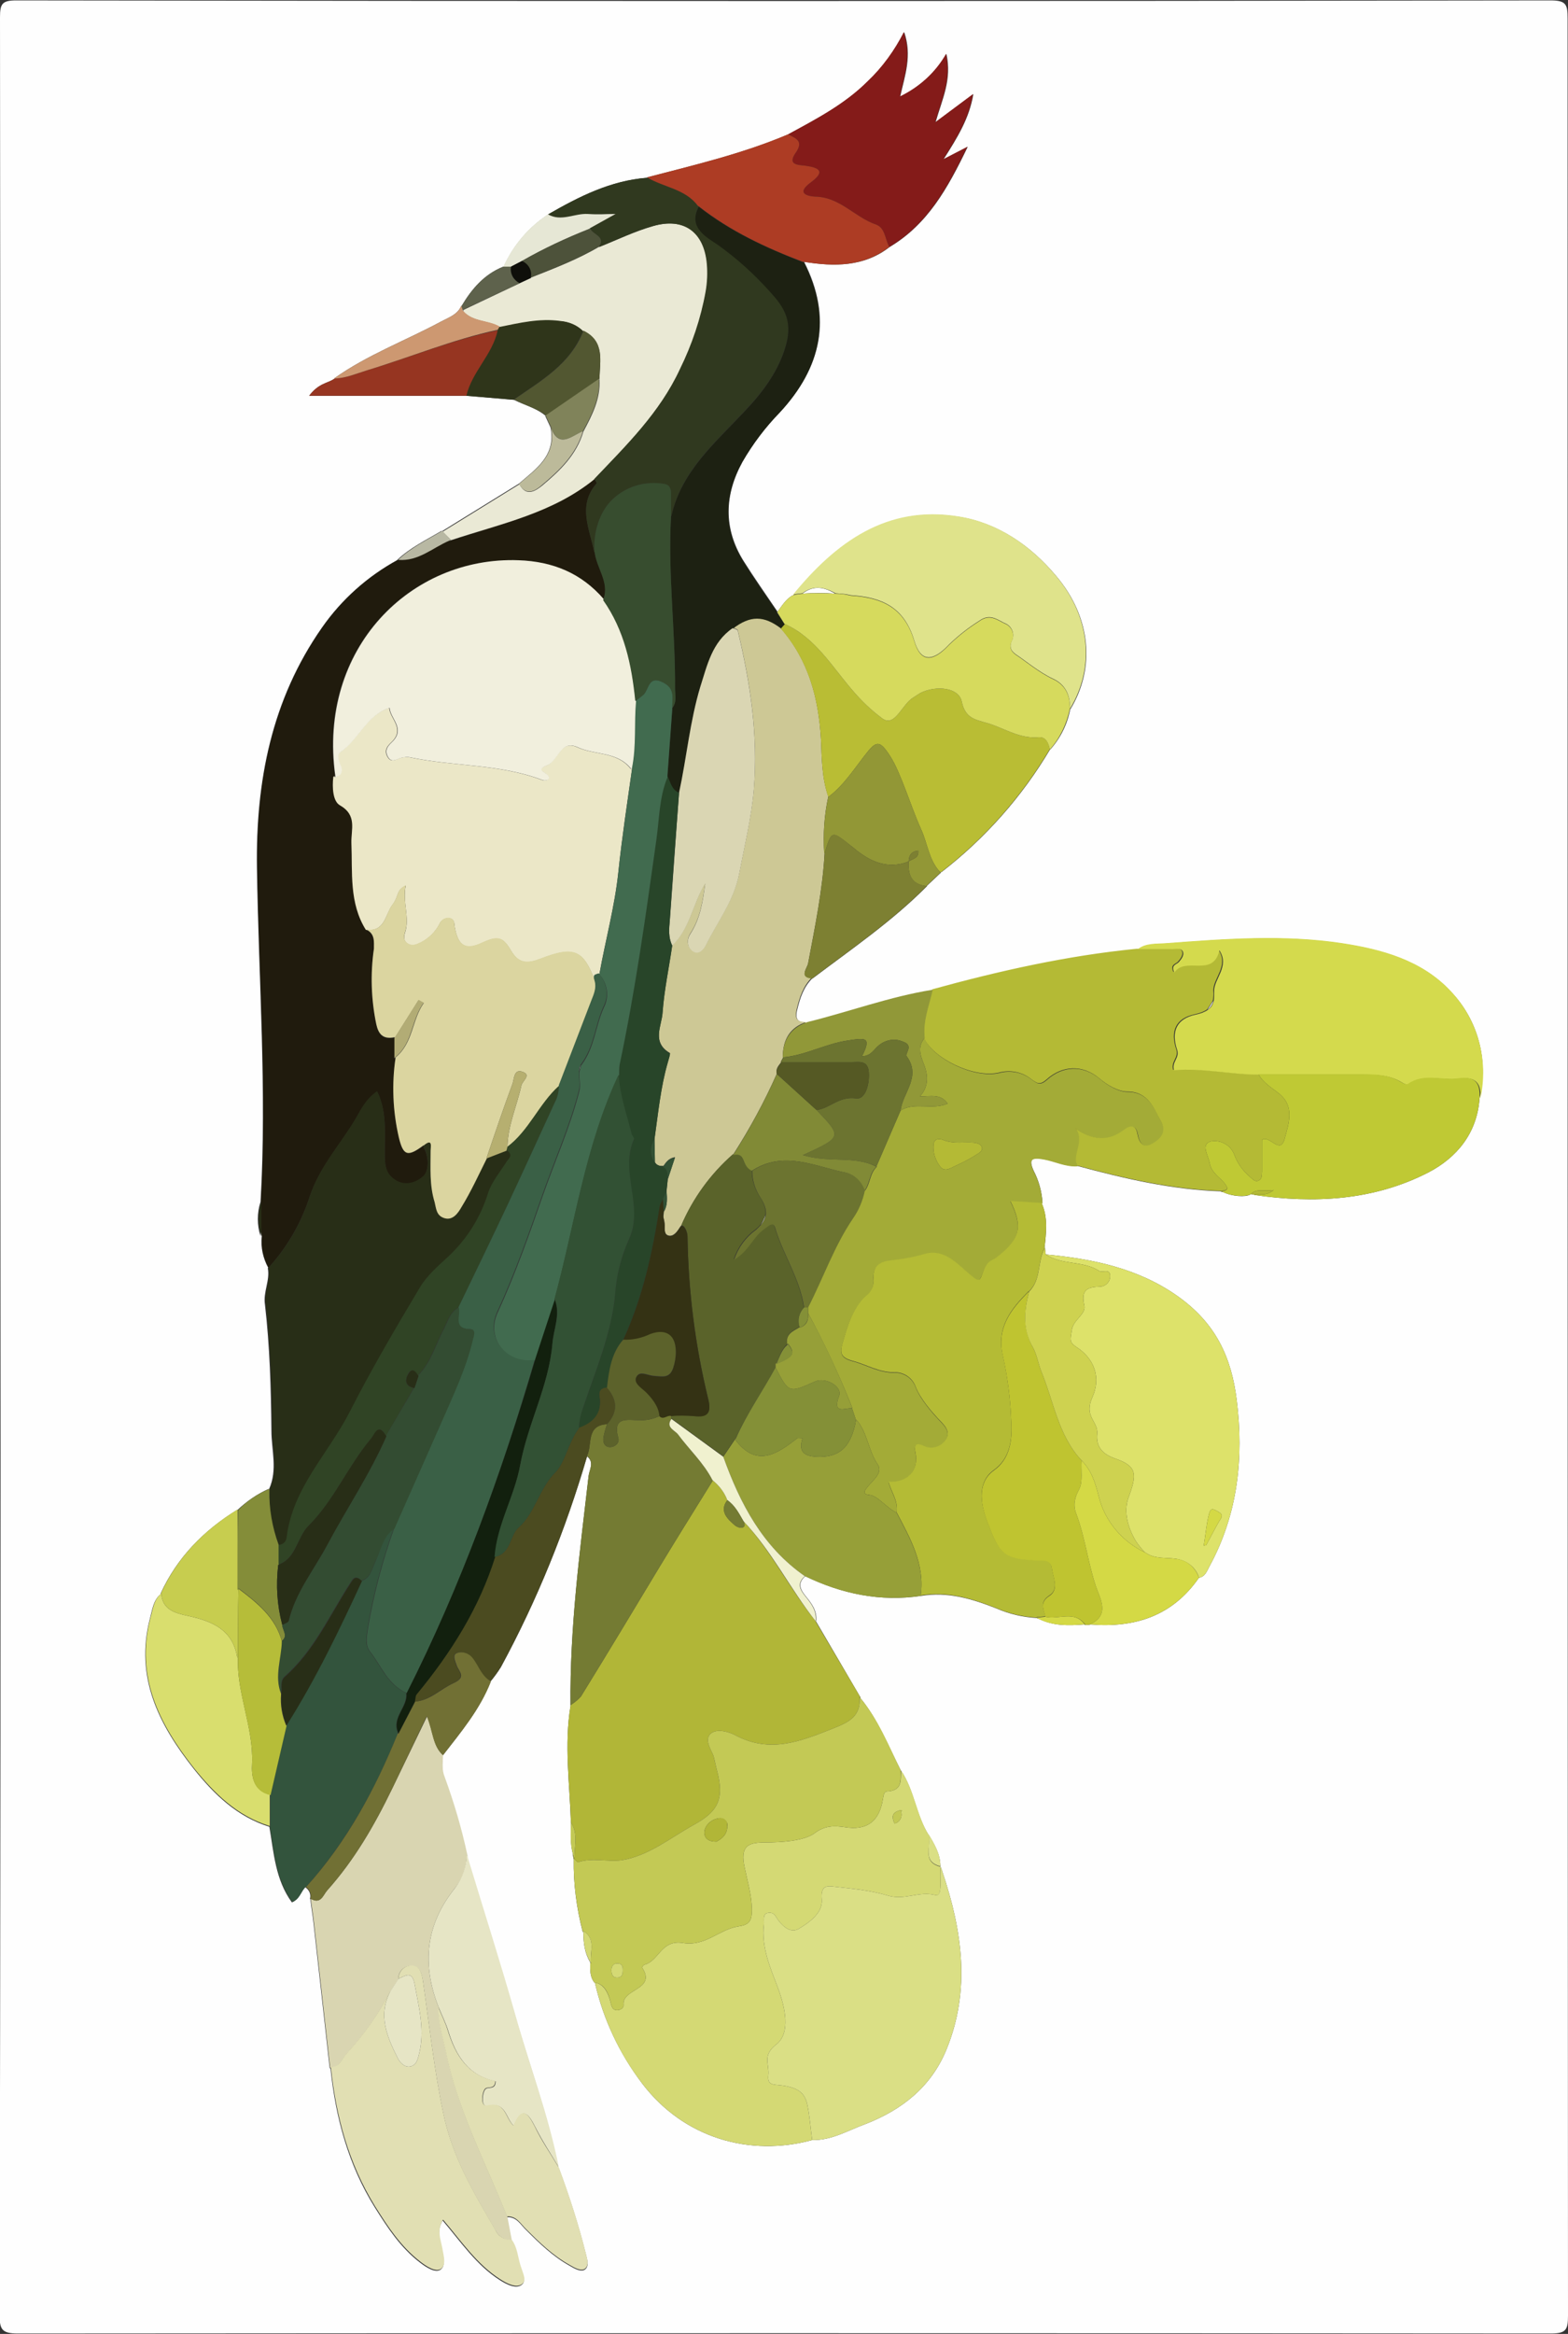 <?xml version="1.0" encoding="utf-8"?>
<!-- Generator: Adobe Illustrator 21.0.0, SVG Export Plug-In . SVG Version: 6.00 Build 0)  -->
<svg version="1.1" baseProfile="tiny" id="图层_1"
	 xmlns="http://www.w3.org/2000/svg" xmlns:xlink="http://www.w3.org/1999/xlink" x="0px" y="0px" width="390px" height="580.3px"
	 viewBox="0 0 390 580.3" xml:space="preserve">
<rect x="0" y="0" width="390" height="580.3" fill="#333333" stroke="none"/>
<title>3c5c27f49b4bfff79a37c175184f1afa</title>
<g>
	<polygon fill="#FEFEFE" points="98,380.1 98,380.1 98,380.1 	"/>
	<path fill="#FEFEFE" d="M157.1,190.9c0,0,0,0.1,0.1,0.1c0-0.1,0-0.2,0-0.3C157.2,190.8,157.1,190.9,157.1,190.9z"/>
	<path fill="#FEFEFE" d="M106.2,426.8c0,0,0-0.1,0-0.1L106.2,426.8C106.1,426.8,106.1,426.8,106.2,426.8
		C106.2,426.8,106.2,426.8,106.2,426.8z"/>
	<path fill="#FEFEFE" d="M389.9,4.6c0-3.4-0.3-4.5-4.2-4.5C258.5,0.3,131.3,0.3,4,0.1C0.5,0.1,0,1,0,4.3
		c0.1,95.1,0.1,190.2,0.1,285.3c0.1,95.2,0,190.5-0.2,285.9c0,3.6,0.5,4.7,4.5,4.7c127.1-0.1,254.2-0.1,381.3,0
		c3.8,0,4.3-0.9,4.3-4.4C389.9,385.4,389.9,195,389.9,4.6z M368,273.1c-0.6,8.6-5.6,14.7-12.7,18.4c-13.6,7-28.4,7.8-43.4,5.6
		c0,0,0.1-0.1,0.1-0.1c0,0,0,0,0,0h-0.5l-0.3-0.1c-0.1,0-0.1,0-0.2,0.1c-1.2,0.7-4.5,0.5-6.8-0.6c-0.2,0-0.5-0.1-0.7-0.2
		c-11.9-0.4-23.7-3.1-35.5-6.3c-3,0.2-5.6-1.2-8.4-1.7s-3.9-0.2-2.5,2.9c1.3,2.5,2,5.1,2.2,7.9c-0.1,0.1-0.1,0.2-0.2,0.2
		c1.6,3.6,1.1,7.4,0.7,11.1c0,0,0,0.1,0,0.1c0-0.1,0.1-0.1,0.1-0.2l0.2,1.7c11.6,1.1,22.9,3.4,32.7,10.3
		c9.8,6.9,13.5,15.5,14.8,25.9c1.8,14.3,0.3,28.4-6.8,41.4c-0.6,1.1-1,2.5-2.6,2.8c0,0,0,0,0,0c-6.6,9.5-15.9,12.5-27,11.6
		c-0.1,0-0.2,0.1-0.4,0.1h-1c0,0-0.1-0.1-0.1-0.1c-3.9,0.3-7.7,0.4-11.3-1.4c-0.2,0-0.4-0.1-0.5-0.2c-3.5-0.2-6.9-1-10.1-2.4
		c-6.1-2.4-12.1-4.2-18.7-3.1c-10.1,1.5-19.7-0.5-28.8-4.9h0l0,0c-2.1,1.8-1.2,3.4,0.2,5.1c1.4,1.7,2.8,3.6,2.5,6.1
		c0,0,0-0.1-0.1-0.1c0,0.1,0,0.1,0.1,0.2L214,422c0,0.1,0,0.1,0,0.2c4.4,5.4,6.9,11.8,10,17.9c3.4,4.9,3.8,11.2,7,16.2
		c0,0,0,0.1,0,0.1c0-0.1,0-0.1,0-0.2c1.5,2.5,2.9,4.9,2.9,7.9c0,0-0.1,0-0.1,0c0,0,0.1,0.1,0.1,0.1c0,0,0.1,0.1,0.1,0.1
		c0,0,0-0.1,0-0.1c0,0.1,0.1,0.3,0.1,0.4c0.1,0.3,0.2,0.5,0.3,0.8c4.9,14.6,7.1,29.3,1,44.2c-3.8,9.3-11.1,15-20.1,18.5
		c-4.4,1.6-8.4,4.1-13.3,4c-15.4,4.2-31.9-0.4-42.3-14.1c-5.6-7.4-9.6-15.8-11.7-24.9c0.1,0,0.1,0,0.2-0.1c-0.1,0-0.2,0-0.3,0
		c-1.2-1.4-1.1-3.2-1.1-4.8c0-0.1,0-0.2,0-0.3c-1.4-2.3-1.7-4.9-1.7-7.4c-0.1-0.1-0.1-0.2-0.2-0.3c-1.5-5.8-2.3-11.9-2.2-17.9
		c0,0,0,0,0,0c-0.1-0.4-0.2-0.8-0.2-1.3c-0.7-2.6-0.5-5.2-0.5-7.8c-0.3-9.7-1.7-19.3-0.1-29c0-0.1,0.1-0.1,0.1-0.2
		c0,0-0.1,0.1-0.1,0.1c-0.2-19.2,2.3-38.1,4.5-57.1c0.2-1.6,1.5-3.4-0.4-4.9c0,0,0,0,0,0.1c-5.3,18.1-12.4,35.7-21.4,52.3
		c-0.8,1.3-1.7,2.5-2.6,3.6c-0.1,0-0.1,0-0.1,0c0.1,0,0.1,0.1,0.1,0.1c-2.7,6.9-7.4,12.5-11.9,18.3c0,0,0,0,0,0
		c-0.1,2.1-0.3,3.7,0.4,5.4c2.3,6.3,4.2,12.7,5.6,19.2c0.1,0.3,0.1,0.7,0.2,1c3.9,12.9,8,25.7,11.7,38.7
		c3.8,13.2,8.3,25.1,10.9,38.2c0,0,0,0.1,0.1,0.1c2.6,7,4.9,14.1,6.7,21.3c0.3,1.3,0.9,2.9-0.1,3.8c-1,0.9-2.8-0.2-4-0.9
		c-4.1-2.3-7.4-5.5-10.7-8.8c-1.4-1.3-2.4-3.4-4.8-3.2v0l1.1,5.8l0,0c1.4,1.9,1.5,4.3,2.2,6.5c0.7,2.2,1.6,3.7,0.2,4.6
		c-1.4,0.9-3.6-0.2-5.3-1.3c-5.8-3.7-9.6-9.4-14.2-14.8c-1.6,2.7-0.6,4.8-0.2,7s1,4.2-0.3,5.2c-1.3,1-3.8-0.7-5.2-1.8
		c-4.8-3.7-8-8.6-11.2-13.7c-6.6-10.6-9.7-22.3-11-34.5c-0.1,0-0.1-0.1-0.2-0.1l-4-35.9c-0.2-2-0.6-4.1-0.8-6.1c0,0-0.1,0-0.1-0.1
		c0.3-1.1-0.2-2.2-1.1-2.8c0,0,0.1-0.1,0.1-0.1c0,0-0.1,0-0.1,0c-1.2,1-1.4,3-3.4,3.8c-4.1-5.6-4.5-12.3-5.6-18.8c0,0,0,0,0,0
		c-8-2.5-13.7-8-18.8-14.4c-8.7-11-14.7-22.8-10.9-37.4c0.6-2.2,0.8-4.5,2.7-6.1c0-0.1,0-0.1,0-0.2c4.1-8.9,10.7-15.6,19-20.7
		c0,0,0,0,0,0.1c2.3-2.2,4.9-4,7.8-5.3c0,0.1,0,0.2,0,0.3c0-0.1,0.1-0.2,0.1-0.2c2.2-4.9,0.6-9.7,0.6-14.6
		c-0.1-10.5-0.4-20.9-1.6-31.3c-0.5-3.2,1.3-6,0.7-9.1c0,0,0.1-0.1,0.1-0.1c-1.3-2.4-1.9-5.1-1.6-7.8c-0.1-0.5-0.2-1-0.3-1.6v1.6
		c-0.9-2.8-0.9-5.8,0-8.6c1.6-27.7-0.5-55.4-0.9-83.1c-0.3-21.4,3.6-41.7,16.2-59.7c4.9-7,11.3-12.7,18.8-16.8c0,0-0.1,0-0.1,0
		c3.3-3.1,7.3-5,11-7.2l0.1,0.1c0,0,0,0,0,0l19.1-11.8c0,0,0,0,0,0c4.4-3.8,9.4-7.1,7.9-14.1l-1.3-2.8l0.3-0.2
		c-0.1,0-0.2,0.1-0.3,0.1c-2.3-1.9-5.2-2.6-7.8-3.9c0,0-0.1,0-0.1,0l-11.8-1H76.9c2.4-3.2,4.7-3.1,6.2-4.2c0.1,0,0.2-0.1,0.3-0.1
		c-0.1,0-0.2,0-0.3,0c8.3-5.9,17.8-9.4,26.7-14.2c1.9-1,4-1.7,4.9-3.8c0,0,0.1,0,0.1,0l0,0c2.5-4.2,5.6-7.9,10.4-9.8h0.1
		c2.4-5.3,6.2-9.8,11.1-13c0,0,0,0,0,0c7.7-4.5,15.5-8.4,24.6-9.1c0.1,0,0.1,0,0.2,0c-0.1,0-0.1-0.1-0.2-0.1
		c11.9-3.1,23.8-5.9,35.1-10.7c7-3.8,14.1-7.5,19.8-13.2c3.7-3.5,6.7-7.7,9-12.2c2,5.8,0.2,10.7-1,16c4.8-2.3,8.9-6,11.5-10.6
		c1.4,6.4-1,11.1-2.7,17l9.4-7c-1,6-3.9,10.7-7.4,16.2l6-3.1c-5,10.4-10,19.3-19.4,24.9c-6.4,5-13.8,4.9-21.3,3.7
		c7.1,13.9,4.3,26.3-6,37.4c-3.6,3.7-6.7,7.8-9.3,12.3c-4.5,8.2-4.8,16.5,0.2,24.6c2.7,4.3,5.6,8.4,8.5,12.7c1.1-1.5,2-3,3.6-4
		c0.1,0,0.2-0.1,0.3-0.1c10.7-13.1,23.4-22.4,41.2-19.5c9.6,1.5,17.8,7.1,24.1,14.6c8.8,10.3,9.9,23,3.6,33.3c0,0,0,0,0-0.1
		c-0.7,3.7-2.4,7.2-5,10.1c0,0,0,0,0-0.1c-7,11.8-16.2,22.2-27.1,30.6c-0.1-0.1-0.2-0.1-0.3-0.2c0.1,0.1,0.2,0.2,0.2,0.3l-3.5,3.3
		c0,0,0.1,0,0.1,0c-8.6,8.7-18.7,15.6-28.5,23c0,0-0.1,0-0.1,0c-2.1,2.1-3,4.8-3.7,7.7c-0.7,2.7,0.4,3.2,2.4,3.3
		c0.1,0,0.2-0.1,0.3-0.1c10.5-2.6,20.4-6.3,31-8c0,0,0,0,0,0c16.7-4.6,33.6-8.4,50.9-10.1c0,0,0.1,0,0.1,0c2.1-1.6,4.8-1.3,7.1-1.5
		c14.6-1.1,29.2-2.2,43.7,0c9.8,1.5,19.9,4.2,27.1,12C367.6,253.6,370.3,263.6,368,273.1C368,273.1,368,273.1,368,273.1z"/>
	<path fill="#FEFEFE" d="M190.4,302c-0.2,0.8-0.6,1.7-1.2,2.6C190,303.7,190.3,302.8,190.4,302z"/>
	<path fill="#FEFEFE" d="M115,77C115,77.1,115,77.1,115,77c0,0.2,0.1,0.2,0.1,0.3c0.1-0.1,0.1-0.3,0.2-0.4L115,77L115,77z"/>
	<path fill="#FEFEFE" d="M144,266.4c0.1-0.5,0.3-1.1,0.4-1.6C144.2,265.3,144.1,265.8,144,266.4z"/>
	<path fill="#FEFEFE" d="M69.9,420.9C69.9,420.9,69.9,421,69.9,420.9C69.9,421,69.9,421,69.9,420.9C69.9,421,69.9,421,69.9,420.9z"
		/>
	<path fill="#FEFEFE" d="M199.6,147.6c2.4-0.2,5.7-0.2,8.1,0C205.1,146,202.4,145.4,199.6,147.6z"/>
	<path fill="#FEFEFE" d="M98.1,257.9c0,0,0.1,0,0.1,0.1l0.1-0.1C98.2,257.9,98.1,257.9,98.1,257.9z"/>
	<path fill="#FEFEFE" d="M243.3,318.3c0.1,0,0.1,0,0.1,0C243.4,318.3,243.3,318.3,243.3,318.3z"/>
	<path fill="#FEFEFE" d="M301.8,248.8c-0.5,0.8-1,1.6-1.5,2.3C301.1,250.5,301.6,249.7,301.8,248.8z"/>
	<path fill="#201B0D" d="M87.8,279.3c1.6-2.5,2.8-5.7,6-7.9c2.4,4.9,1.9,10.1,1.9,14.9c0,3.2,0,5.5,2.7,7.2c2.7,1.7,5.5,0.3,6.9-1
		c1.4-1.3,1.5-4.9,0-7.3c0-0.1,0-0.2,0-0.3c-3.9,2.8-5,2.5-6.1-2c-1.5-6.5-1.8-13.3-0.8-19.9c-0.1,0.1-0.2,0.2-0.3,0.3v-5l0.1-0.2
		c0,0-0.1,0-0.1-0.1c-3,0.6-4-0.9-4.5-3.2c-1.3-6.2-1.5-12.5-0.6-18.8c0-1.8,0.3-3.7-1.9-4.8c-4.2-6.7-3.3-14.3-3.6-21.6
		c-0.1-3.4,1.5-6.9-2.9-9.4c-1.7-1-1.9-4.4-1.6-7c0.1-0.1,0.2-0.2,0.3-0.3c-4.4-31.8,18.8-54.6,45.6-53.6c8.5,0.3,15.7,3.3,21.2,9.7
		c1.6-4.3-1.8-7.8-2.2-11.8c0,0,0,0,0,0c0,0-0.1,0.1-0.1,0.1c-1.1-5.7-4.2-11.5,0.5-17c0.3-0.2-0.2-0.8-0.5-1.2
		c-10.4,8.5-23.3,11.1-35.6,15.3c-0.2,0-0.3,0-0.5,0c-4.2,1.7-7.7,5.2-12.7,4.8c-7.5,4.1-13.9,9.8-18.8,16.8
		c-12.6,18-16.5,38.3-16.2,59.7c0.4,27.7,2.5,55.4,0.9,83.1v7c0.1,0.5,0.2,1.1,0.3,1.6c-0.3,2.7,0.3,5.4,1.6,7.8
		c4.6-5.1,8.1-11.1,10.2-17.6C79.4,290.5,84.1,285.2,87.8,279.3z"/>
	<path fill="#B1B637" d="M182.6,379.1c-1.3-1.2-3.9-3.2-1.7-6.1c-0.7-1.9-2-3.6-3.6-4.9c0,0,0,0,0,0c-4.4,7.1-8.9,14.3-13.2,21.4
		c-6.5,10.8-13,21.6-19.6,32.3c-0.7,0.8-1.6,1.5-2.5,2.1c0,0.1-0.1,0.1-0.1,0.2c-1.6,9.7-0.2,19.3,0.1,29c1.9,2.9,0.8,6,0.9,9.1
		c-0.2-0.4-0.3-0.9-0.4-1.3c0,0.4,0.1,0.9,0.2,1.3c0,0,0,0,0,0c0,0,0-0.1,0-0.1c0.4,0.3,0.9,1,1.1,0.9c3.6-1.2,7.4,0,10.9-0.5
		c6.7-1.1,12.1-5.6,17.9-8.8c5.8-3.2,7.7-6.2,5.7-13.6c-0.3-1.1-0.5-2.3-0.8-3.4c-0.3-1.1-2.4-3.9-0.9-5.5c1.5-1.6,4.8-0.6,6.4,0.3
		c8.6,4.5,16,1.5,24.1-1.7c4.3-1.7,7-3.1,6.7-7.9c0.1,0.1,0.2,0.2,0.2,0.3c0-0.1,0-0.1,0-0.2l-11.1-18.8c0-0.1,0-0.1-0.1-0.2
		c-6.4-8-10.9-17.3-17.9-24.8C186,380.1,183.9,380.3,182.6,379.1z"/>
	<path fill="#CDC895" d="M201,239.5c1.7-9.1,3.6-18.2,4.1-27.4c0,0,0-0.1,0-0.1c0,0-0.1,0.1-0.1,0.1c-0.3-4.7,0-9.4,1-14
		c0,0,0.1-0.1,0.1-0.1c0,0-0.1,0-0.1,0c-1.6-4.6-1.6-9.5-1.8-14.2c-0.6-10.3-3.1-19.7-10-27.6l0.1-0.1c-4.3-3.3-7.7-3.3-12,0
		c0,0,0,0,0,0c0.5,0.2,1.1,0.3,1.2,0.6c3.1,13,5.1,25.9,4,39.5c-0.6,7.1-2.3,13.9-3.6,20.8c-1.3,6.9-5.4,12-8.3,17.9
		c-0.5,1-1.7,2.5-3.2,1.6s-1.7-2.9-0.7-4.4c2.5-3.8,3.1-8.1,3.7-12.5c-3.1,5-3.7,11.2-8.2,15.4l0,0c-0.8,5.6-2,11.1-2.4,16.7
		c-0.2,3.3-2.8,7.4,1.8,10.1c0.2,0.1-0.3,1.5-0.5,2.3c-1.8,6.2-2.4,12.7-3.3,19c0,0,0,0.1,0,0.1c0,0,0,0,0,0l0.1,5.8c0,0,0,0,0,0
		c0.4,0.7,1.2,1,2,0.9c0,0,0,0,0.1,0c0.7-0.9,1.2-1.9,2.9-2.2l-1.8,5.5c0,0,0,0,0-0.1l-0.3,2.9c0,0.1-0.1,0.2-0.1,0.3l0.1-0.2
		c0.1,1.8,0.3,3.6-0.7,5.2c0,0,0,0,0,0c0,0.4-0.1,0.9-0.1,1.3c0.1,0.5,0.3,1.1,0.3,1.6c0.1,1-0.3,2.7,1,3c1.3,0.3,2.2-1.1,2.9-2.2
		c0.1-0.1,0.1-0.2,0.2-0.2c2.9-6.8,7.3-12.9,12.9-17.8c0,0,0.1,0,0.1,0c4.1-6.4,7.7-13,10.8-20c0.1,0,0.1,0,0.2,0.1l-0.2-0.2
		c-0.3-1.2,0.5-2,1.1-2.8c0,0,0,0-0.1-0.1l0.6-1.1c0,0,0,0-0.1-0.1c0-4.3,1.8-7.4,5.9-8.7c-2.1,0-3.1-0.5-2.4-3.3
		c0.7-2.9,1.6-5.6,3.7-7.7C198.7,242.9,200.8,240.7,201,239.5z"/>
	<path fill="#A3AB37" d="M267.4,280.5c4.3,3.1,8.3,3.6,12.4,0.4c1.5-1.1,2.8-1.1,3.2,1.1c0.4,2.2,1.4,3.7,3.6,2.5s3.8-3,2.2-5.7
		c-1.6-2.7-2.9-7.3-8.3-7.3c-2.2,0-4.9-1.5-7-3.3c-4.1-3.4-9.1-3.3-13.1,0.3c-1.7,1.5-2.4,0.9-3.7,0c-2.3-1.9-5.4-2.5-8.2-1.7
		c-6.4,1.4-16.3-3.6-18.6-8.6c-1.6,1.9-1.1,3.9-0.3,5.9c0.8,2,2,5.5-0.8,8.5c2.8,0,5.2-0.7,6.9,1.8c-3.9,1.7-8.1-0.5-11.7,1.7
		c0,0,0,0,0,0l-6,13.9c0,0-0.1,0-0.1,0c0.1,0,0.1,0.1,0.2,0.1c-1.8,1.6-1.6,4.2-3,6c0,0-0.1-0.1-0.1-0.1c0,0,0,0.1,0,0.1
		c-0.5,2.4-1.5,4.8-2.9,6.8c-4.7,6.9-7.4,14.8-11.2,22.2h0.1v1c0,0.1,0,0.3,0,0.4c4.1,7.6,7.8,15.5,11,23.6c0,0-0.1,0-0.1,0l1,3
		c0,0,0,0,0,0c0,0,0.1-0.1,0.1-0.1c2.8,3.2,2.9,7.6,5.3,11.1c1.3,1.9-0.8,3.6-2.1,5.1c-1.3,1.5-1.9,2.3,0.1,2.5
		c2,0.2,4.3,3.3,6.7,4.4c0.5-2.8-1.4-5.1-2-7.6c4.6,0.3,7.6-2.7,6.7-7.2c-0.5-2.3,0.4-2.4,1.9-1.8c2,1.1,4.5,0.4,5.7-1.6
		c1.3-2.1-0.8-3.8-2-5.1c-1.2-1.3-4.4-4.8-5.6-8c-0.8-2.1-2.8-3.5-5.1-3.5c-3.9,0.1-7-1.9-10.4-2.8c-3.4-0.9-3.3-2.2-2.5-4.9
		c0.8-2.7,2.2-8.3,5.7-11.3c1.2-0.9,1.9-2.4,1.9-3.9c-0.5-4.6,2.8-4.8,5.7-5.1c2.4-0.3,4.8-0.8,7.2-1.5c4.3-1.1,7.4,1.9,10.4,4.6
		c1.4,1.3,2.2,1.9,2.7,1.9c0.1,0,0.1,0,0.1,0c0.4-0.2,0.7-0.9,1.2-2.2c1-2.8,2.1-2.4,3.4-3.5c5.7-4.5,6.5-7.5,3.3-13.9l7.8,0.6
		c0,0,0,0,0,0c0.1-0.1,0.1-0.1,0.2-0.2c-0.2-2.8-0.9-5.4-2.2-7.9c-1.4-3.1-0.3-3.4,2.5-2.9s5.4,1.9,8.4,1.7
		C266.7,286.9,270.2,283.7,267.4,280.5z M243,287c-1.7,1.1-3.4,2-5.2,2.8c-1.2,0.5-2.8,1.8-4,0.2c-1.2-1.6-1.8-3.5-1.6-5.5
		c0.2-1.5,1.5-1.4,2.3-1.1c2.7,1.1,5.3,0.5,7.7,0.7c0.8,0.1,1.7,0.3,2,1.1C244.5,286,243.7,286.6,243,287z"/>
	<path fill="#B4BA35" d="M304.4,294c-1-1.2-3.1-2.5-3.5-4.7c-0.4-2.2-2.3-4.7,0.2-5.5c2.5-0.5,5,0.9,5.9,3.3c0.8,2.2,2.2,4.1,4,5.6
		c0.6,0.5,1.2,1.3,2.1,0.8c0.9-0.5,0.7-1.4,0.8-2.2c0-2.6,0-5.2,0-7.9c1.8-1.3,4.5,3.8,5.6-0.2s2.6-8.2-1.5-11.4
		c-1.8-1.4-3.8-2.6-5-4.7c-7.1,0-14.1-1.7-21.2-1.1c-0.6-2.1,1.4-3,0.8-5c-1.6-4.7-0.1-7.8,4.5-8.8c1.4-0.3,2.4-0.7,3.1-1.2
		c0.5-0.7,1.1-1.5,1.5-2.3c0.1-0.7,0.2-1.5,0.1-2.4c-0.1-3,3.9-6.1,1.3-10.1c-1.6,6.9-8.4,1.4-11.2,5.5c-1-1.9,0.6-2,1.1-2.6
		c0.5-0.6,1.4-1.6,1-2.6c-0.4-1-1.8-0.6-2.7-0.6h-8.5c0,0,0,0,0,0c0,0-0.1,0-0.1,0c-17.3,1.7-34.2,5.5-50.9,10.1c0,0,0,0,0,0
		c0,0,0.1,0,0.1,0c-0.9,4-2.5,7.8-2,12c0,0,0,0.1-0.1,0.1c2.3,5,12.2,10,18.6,8.6c2.8-0.8,5.9-0.2,8.2,1.7c1.3,0.9,2,1.5,3.7,0
		c4-3.6,9-3.7,13.1-0.3c2.1,1.8,4.8,3.3,7,3.3c5.4,0,6.7,4.6,8.3,7.3c1.6,2.7,0,4.5-2.2,5.7s-3.2-0.3-3.6-2.5
		c-0.4-2.2-1.7-2.2-3.2-1.1c-4.1,3.2-8.1,2.7-12.4-0.4c2.8,3.2-0.7,6.4,0.6,9.4c11.8,3.2,23.6,5.9,35.5,6.3c0.3,0.1,0.5,0.2,0.7,0.2
		c-0.1-0.1-0.3-0.1-0.4-0.2C305.8,296,305.4,295.2,304.4,294z"/>
	<path fill="#D4D974" d="M220.7,445.4c-0.9,0-0.9,1-1.1,1.9c-0.9,5.7-4.1,7.9-9.5,7c-2.6-0.4-5-0.4-7.5,1.5
		c-2.5,1.9-8.1,2.3-12.4,2.3c-4.3,0-6.1,1-5,6.2c0.7,3.4,1.7,6.7,1.8,10.2c0.1,3.5-0.9,4.1-3.5,4.5c-4.7,0.8-8.1,5-13.6,4.1
		c-5.5-0.9-5.9,4.4-9.6,5.4c-0.3,0.1-0.6,0.6-0.6,0.7c3.7,5.6-5.1,5.2-4.6,9.3c0.1,0.7-0.8,1.4-1.8,1.3c-1-0.1-1.2-1-1.4-1.8
		c-0.2-0.8-1-4.5-3.7-5c-0.1,0-0.1,0-0.2,0.1c2.1,9,6,17.5,11.7,24.9c10.4,13.7,26.9,18.3,42.3,14.1c-0.4-3-0.6-5.9-1.2-8.8
		c-0.6-2.9-2.3-4-5.2-4.6s-4.8,0.2-4.5-2.7s-1.6-4.9,2-7.7c3.6-2.8,2.2-9.2,0.4-14s-4.2-10.1-3.5-15.8c0.1-1.1-0.4-2.7,1.1-2.9
		s1.8,0.9,2.3,1.6c0.5,0.7,2.8,3.8,5.2,2.4c2.4-1.4,6.1-3.9,5.8-7.3c-0.3-3.4,1.1-3.5,3.2-3.2c4.4,0.5,8.9,0.9,13.2,2.2
		c4.3,1.3,7.7-1.2,11.9-0.1c1.9,0.5,0.9-4.3,1.3-6.9c0,0,0-0.1-0.1-0.1c0,0-0.1-0.1-0.1-0.1c-4.5-1.2-2.2-5-2.7-7.6c0,0,0-0.1,0-0.1
		c-3.2-5-3.6-11.3-7-16.2C224,442.6,224.5,445.2,220.7,445.4z M224.1,450.5c0.4,1.1-0.2,2.4-1.3,2.8c-0.1,0-0.2,0.1-0.3,0.1
		c-0.6-1.3-0.8-2.5,0.8-3.1C224.9,449.7,224.1,450.4,224.1,450.5z"/>
	<path fill="#D4D974" d="M234.1,464.5c0.1,0.3,0.2,0.5,0.3,0.8C234.4,465.1,234.3,464.8,234.1,464.5z"/>
	<path fill="#B4BB35" d="M251.3,298.6c3.2,6.4,2.4,9.4-3.3,13.9c-1.3,1.1-2.4,0.7-3.4,3.5c-0.5,1.3-0.7,2.1-1.2,2.2c0,0-0.1,0-0.1,0
		c-0.5,0-1.2-0.6-2.7-1.9c-3-2.7-6.1-5.7-10.4-4.6c-2.4,0.7-4.8,1.2-7.2,1.5c-2.9,0.3-6.2,0.5-5.7,5.1c0,1.5-0.7,3-1.9,3.9
		c-3.5,3-4.9,8.6-5.7,11.3c-0.8,2.7-0.9,4,2.5,4.9c3.4,0.9,6.5,2.9,10.4,2.8c2.3,0,4.3,1.4,5.1,3.5c1.2,3.2,4.4,6.7,5.6,8
		c1.2,1.3,3.3,3,2,5.1c-1.2,2-3.7,2.7-5.7,1.6c-1.5-0.6-2.4-0.5-1.9,1.8c0.9,4.5-2.1,7.5-6.7,7.2c0.6,2.5,2.5,4.8,2,7.6
		c3.4,6.5,7.1,12.9,6,20.7c6.6-1.1,12.6,0.7,18.7,3.1c3.2,1.4,6.6,2.2,10.1,2.4c0.2,0.1,0.4,0.1,0.5,0.2c-0.2-0.1-0.4-0.2-0.5-0.3
		l2.2-0.2c-0.4-1.8-1.5-3.6,1-5.2c2.5-1.6,0.9-4.6,0.6-6.9c-0.3-2.3-2.4-1.8-4.1-1.9c-8.2-0.4-9-1.9-11.9-9.5
		c-2-5.2-2.3-10.1,1.6-12.9c3.9-2.8,4.7-7.3,4.3-12.6c-0.2-5.2-0.9-10.5-2-15.6c-1.8-7.2,1.9-11.8,6.4-16.3c0,0.1,0,0.2,0,0.3
		c0-0.1,0.1-0.2,0.1-0.3c3-2.9,2-7.3,3.8-10.7c0,0,0-0.1,0-0.1c0.4-3.7,0.9-7.5-0.7-11.1c0,0,0,0,0,0L251.3,298.6z"/>
	<path fill="#282E17" d="M69.3,384.1c0,0,0.1,0.1,0.1,0.1c0,0,0-0.1,0-0.1c1.1,0,1.9-0.8,2-1.9c1.5-12.3,10.4-20.8,15.7-31.2
		c5.3-10.4,11.4-20.8,17.5-31c1.7-2.8,4.3-5.1,6.7-7.3c4.8-4.4,8.3-9.9,10.2-16.1c0.9-2.7,2.9-5.1,4.5-7.6c0.6-1,1.8-1.7,0.3-2.9
		c-0.1-0.1-0.2-0.1-0.3-0.2c0,0.1,0,0.1,0,0.2l-4.9,1.9c-2.1,4.1-4,8.2-6.3,12.1c-0.8,1.4-2.1,3.4-4.2,2.8c-2.1-0.6-2.1-2.4-2.5-4
		c-1.3-4.2-1-8.5-1-12.8c0-0.9,0.6-3.2-1.7-1.3c0,0,0,0-0.1,0c0,0.1,0,0.2,0,0.3c1.5,2.4,1.4,6,0,7.3c-1.4,1.3-4.2,2.7-6.9,1
		c-2.7-1.7-2.7-4-2.7-7.2c0-4.8,0.5-10-1.9-14.9c-3.2,2.2-4.4,5.4-6,7.9c-3.7,5.9-8.4,11.2-10.7,18.1C75,304,71.5,310,66.9,315.1
		c0,0-0.1,0.1-0.1,0.1c0.6,3.1-1.2,5.9-0.7,9.1c1.2,10.4,1.5,20.8,1.6,31.3c0,4.9,1.6,9.7-0.6,14.6c0,0.1-0.1,0.2-0.1,0.2
		C66.9,375.1,67.7,379.7,69.3,384.1z"/>
	<path fill="#DADF85" d="M232.7,471.2c-4.2-1.1-7.6,1.4-11.9,0.1c-4.3-1.3-8.8-1.7-13.2-2.2c-2.1-0.3-3.5-0.2-3.2,3.2
		c0.3,3.4-3.4,5.9-5.8,7.3c-2.4,1.4-4.7-1.7-5.2-2.4c-0.5-0.7-0.8-1.8-2.3-1.6s-1,1.8-1.1,2.9c-0.7,5.7,1.7,11,3.5,15.8
		s3.2,11.2-0.4,14c-3.6,2.8-1.7,4.8-2,7.7s1.6,2.1,4.5,2.7s4.6,1.7,5.2,4.6c0.6,2.9,0.8,5.8,1.2,8.8c4.9,0.1,8.9-2.4,13.3-4
		c9-3.5,16.3-9.2,20.1-18.5c6.1-14.9,3.9-29.6-1-44.2c-0.1-0.3-0.2-0.5-0.3-0.8c0-0.1-0.1-0.3-0.1-0.4c0,0,0,0.1,0,0.1
		C233.6,466.8,234.6,471.6,232.7,471.2z"/>
	<path fill="#C3C955" d="M207.1,429.8c-8.1,3.2-15.5,6.2-24.1,1.7c-1.6-0.9-4.9-1.9-6.4-0.3c-1.5,1.6,0.6,4.4,0.9,5.5
		c0.3,1.1,0.5,2.3,0.8,3.4c2,7.4,0.1,10.4-5.7,13.6c-5.8,3.2-11.2,7.7-17.9,8.8c-3.5,0.5-7.3-0.7-10.9,0.5c-0.2,0.1-0.7-0.6-1.1-0.9
		c0,0,0,0.1,0,0.1c-0.1,6,0.7,12.1,2.2,17.9c0.1,0.1,0.1,0.2,0.2,0.3c0-0.1,0-0.2,0-0.3c3.3,2.1,1.5,5.4,1.9,8.1
		c-0.1-0.1-0.1-0.2-0.2-0.3c0,0.1,0,0.2,0,0.3c0,1.6-0.1,3.4,1.1,4.8c0.1,0,0.2,0,0.3,0c2.8,0.5,3.5,4.2,3.7,5
		c0.2,0.8,0.4,1.7,1.4,1.8c1,0.1,1.9-0.6,1.8-1.3c-0.5-4.1,8.3-3.7,4.6-9.3c0-0.1,0.3-0.6,0.6-0.7c3.7-1,4.1-6.3,9.6-5.4
		c5.5,0.9,8.9-3.3,13.6-4.1c2.6-0.4,3.6-1,3.5-4.5c-0.1-3.5-1.1-6.8-1.8-10.2c-1.1-5.2,0.7-6.2,5-6.2c4.3,0,9.9-0.4,12.4-2.3
		c2.5-1.9,4.9-1.9,7.5-1.5c5.4,0.9,8.6-1.3,9.5-7c0.2-0.9,0.2-1.9,1.1-1.9c3.8-0.2,3.3-2.8,3.3-5.3c-3-6.1-5.5-12.5-10-17.9
		c-0.1-0.1-0.2-0.2-0.2-0.3C214.1,426.7,211.4,428.1,207.1,429.8z M178.7,452.1c1-0.2,1.9,0.4,2.2,1.3c0,0.2,0.1,0.4,0,0.6
		c0,2.2-1.4,3.2-2.7,3.9c-2,0-3-0.8-3-2.3S176.7,452.4,178.7,452.1z M152.1,490.3c-0.1-0.9,0.1-2.1,1.4-2.1c1.3,0,1.4,0.7,1.4,1.7
		c0,0.8-0.1,1.7-1.2,1.8C152.6,491.8,152.2,491.2,152.1,490.3z"/>
	<path fill="#D4DA4D" d="M360.9,246.5c-7.2-7.8-17.3-10.5-27.1-12c-14.5-2.2-29.1-1.1-43.7,0c-2.4,0.2-5.1-0.1-7.1,1.5c0,0,0,0,0,0
		h8.5c0.9,0,2.3-0.4,2.7,0.6c0.4,1-0.5,2-1,2.6c-0.5,0.6-2.1,0.7-1.1,2.6c2.8-4.1,9.6,1.4,11.2-5.5c2.6,4-1.4,7.1-1.3,10.1
		c0,0.9,0,1.7-0.1,2.4c-0.2,0.9-0.6,1.7-1.5,2.3c-0.7,0.5-1.7,0.9-3.1,1.2c-4.6,1-6.1,4.1-4.5,8.8c0.6,2-1.4,2.9-0.8,5
		c7.1-0.6,14.1,1.1,21.2,1.1h25.3c3.5,0,7,0,10.1,1.9c0.5,0.3,1.4,0.8,1.8,0.5c3.9-2.8,8.4-0.8,12.5-1.4c4.1-0.6,5.6,1.1,5.3,5
		C370.3,263.6,367.6,253.6,360.9,246.5z"/>
	<path fill="#DDE26A" d="M276.1,317.2c0.1,1.4-1,2.6-2.4,2.7c-3.2,0.1-4.9,0.7-4,4.7c0.5,2.1-2.7,3.5-3.1,6s-0.7,3.1,1.1,4.3
		c4.5,2.9,6.2,7.6,4,12.5s1.5,6,1.2,9.1c-0.3,3.1,1.1,5,4.6,6.2c5.4,1.9,5.3,3.9,3.2,9.6c-1.3,3.5-0.2,7.4,1.7,10.7
		c0.7,1.1,1.5,2.1,2.4,3c0.1,0,0.1,0.1,0.2,0.1c2.3,1.6,5.1,1.1,7.6,1.5c2.6,0.4,4.8,2.1,5.6,4.6c0,0,0,0,0,0.1c0,0,0,0,0,0
		c1.6-0.3,2-1.7,2.6-2.8c7.1-13,8.6-27.1,6.8-41.4c-1.3-10.4-5-19-14.8-25.9c-9.8-6.9-21.1-9.2-32.7-10.3c4,2.7,9.3,1.5,13.3,4.1
		C274.2,316.5,276.1,315.3,276.1,317.2z M300.5,377.3c0.5-2.3,0.8-2.4,2.4-1.5c1.6,0.9,0.9,1.5,0.3,2.5c-0.6,1-2.1,3.9-3.2,5.9
		l-0.6,0.1C299.8,381.9,300,379.6,300.5,377.3z"/>
	<path fill="#D9D5B1" d="M106.2,426.8C106.2,426.8,106.2,426.8,106.2,426.8C106.1,426.8,106.1,426.8,106.2,426.8l-8.6,17.8
		c-4.4,9.1-9.4,17.8-16.2,25.4c-1,1.1-1.6,3.6-4.1,2.1c0.2,2,0.6,4.1,0.8,6.1l4,35.9c0.1,0.1,0.1,0.1,0.2,0.1c0-0.1,0-0.1,0-0.2
		c2.3,0.1,2.7-2.1,3.9-3.3c4.3-4.7,8-9.9,10.9-15.6c0,0,0,0.1,0,0.1l2-3.1c-0.1-1.8,1.3-3.3,3.1-3.3c0.2,0,0.4,0,0.5,0
		c1.8,0.2,2.2,2,2.5,3.8c1.6,11.1,2.8,22.2,5.1,33.1s7.6,19.7,12.9,28.8c0.8,1.6,2.4,2.6,4.1,2.5l-1.1-5.8v0l0,0
		c-5.4-13.5-12.3-26.5-15.2-40.9c-0.8-3.7-2-7.4-1.9-11.2c-4.2-10.7-3.3-20.5,4.1-29.7c1.9-2.4,2.9-5.3,2.9-8.3
		c0.1,0.3,0.2,0.6,0.3,0.9c0-0.3-0.1-0.6-0.2-1c-1.4-6.5-3.3-12.9-5.6-19.2c-0.7-1.7-0.5-3.3-0.4-5.4
		C107.6,434.1,107.8,430.5,106.2,426.8z"/>
	<path fill="#EAE9D5" d="M123.8,82.1C123.8,82.1,123.8,82,123.8,82.1C123.8,82,123.8,82,123.8,82.1C123.8,82,123.8,82.1,123.8,82.1z
		"/>
	<path fill="#EAE9D5" d="M112.2,134.3c-0.1,0-0.2,0.1-0.4,0.1C111.9,134.4,112.1,134.4,112.2,134.3c12.4-4.1,25.3-6.7,35.7-15.2
		c8-8.4,16.3-16.5,21.3-27.3c3-6.1,5.2-12.6,6.4-19.3c0.4-2.3,0.5-4.6,0.3-6.9c-0.7-7.9-5.7-11.6-13.4-9.4
		c-4.6,1.3-8.9,3.4-13.4,5.2c0,0,0-0.1,0-0.1c-5.4,3.2-11.2,5.4-17,7.7c0,0,0,0.1,0,0.1l-2.8,1.3L115.4,77c-0.1,0.1-0.2,0.3-0.2,0.4
		c2.4,2.7,6.2,2.2,9.1,3.9l-0.1,0.1c0,0,0,0,0.1,0c5-1,9.9-2.2,15.1-1.5c2.1,0.1,4.1,1,5.7,2.5c0,0,0,0,0-0.1
		c5.4,2.6,4.1,7.5,4,11.9c-0.1,0.1-0.1,0.1-0.2,0.2l0.2-0.1c0.3,4.8-1.8,8.9-4,13c-1.7,5.8-5.8,9.7-10.2,13.4c-1.6,1.3-4,3-5.7-0.3
		l-19.1,11.8c0,0,0,0,0,0L112.2,134.3z"/>
	<path fill="#30391F" d="M146.2,53.2c3.3,0.2,3.8,0,6.9,0l-6.3,3.5c-0.1,0.1-0.1,0.1-0.2,0.2c0.1,0,0.1-0.1,0.2-0.1
		c0.6,1.6,3.9,1.9,2.2,4.5c0,0,0,0,0,0c0,0,0,0.1,0,0.1c4.5-1.8,8.8-3.9,13.4-5.2c7.7-2.2,12.7,1.5,13.4,9.4
		c0.2,2.3,0.1,4.6-0.3,6.9c-1.2,6.7-3.4,13.2-6.4,19.3c-5,10.8-13.3,18.9-21.3,27.3c0.3,0.4,0.8,1,0.5,1.2c-4.7,5.5-1.6,11.3-0.5,17
		c0,0,0.1-0.1,0.1-0.1c-0.4-4.1,0.9-10.3,5.3-13.8c3.3-2.7,7.7-3.8,11.9-3.1c1.5,0.2,1.8,1.2,1.8,2.5v5.5c0,0,0,0,0,0
		c0,0,0.1-0.1,0.1-0.1c2.5-11.1,10.8-18.1,18.1-25.9c4.5-4.7,8.6-10.1,10.4-16.6c1.8-6.5-0.9-9.9-4.3-13.6
		c-3.8-4.2-7.9-7.9-12.5-11.2c-2.5-1.8-7.8-4.2-4.9-9.6c-0.1,0-0.1-0.1-0.2-0.1c-3.1-4.2-8.4-4.6-12.5-7c-0.1,0-0.1,0-0.2,0
		c-9,0.7-16.9,4.7-24.6,9.1C139.7,55.2,143,53,146.2,53.2z"/>
	<path fill="#DFE38B" d="M207.8,147.5c1.4,0.1,2.5,0.2,2.9,0.3l1,0.2c7.6,0.5,13.2,2.9,15.7,11.3c1.6,5.4,4.6,5.3,8.7,0.9
		c2.3-2.2,4.7-4.1,7.4-5.8c2.6-1.9,4.3-0.5,6.3,0.5c1.7,0.6,2.6,2.4,2,4.1c-0.1,0.1-0.1,0.3-0.2,0.4c-0.7,1.8,0.1,2.7,1.5,3.6
		c1.4,0.9,5.6,4.3,8.7,5.7c3.1,1.4,4.4,4,4.3,7.4c0,0,0,0.1,0,0.1c0,0,0,0,0,0.1c6.3-10.3,5.2-23-3.6-33.3
		c-6.3-7.5-14.5-13.1-24.1-14.6c-17.8-2.9-30.5,6.4-41.2,19.5c0.5-0.2,1.4-0.3,2.4-0.4C202.4,145.4,205.1,146,207.8,147.5z"/>
	<path fill="#1D2112" d="M173.8,51.4c-2.9,5.4,2.4,7.8,4.9,9.6c4.6,3.3,8.7,7,12.5,11.2c3.4,3.7,6.1,7.1,4.3,13.6
		c-1.8,6.5-5.9,11.9-10.4,16.6c-7.3,7.8-15.6,14.8-18.1,25.9c0,0-0.1,0.1-0.1,0.1c-0.8,14.3,1.1,28.5,1,42.8c0,1.7,0.5,3.4-0.7,4.9
		c0,0.1,0,0.2,0,0.3l-1.2,16.6c0.8,1.8,1.1,3.5,2.9,4.2c1.9-8.8,2.7-17.8,5.3-26.4c1.7-5.3,2.9-11,8-14.5c0,0,0.1,0,0.1,0
		c0,0,0,0,0,0c4.3-3.3,7.7-3.3,12,0l0.9-1c0,0,0.1,0,0.1,0c-0.1,0-0.1-0.1-0.2-0.1l-1.9-2.9c0,0,0.1-0.1,0.1-0.1
		c-2.9-4.2-5.8-8.3-8.5-12.7c-5-8.1-4.7-16.4-0.2-24.6c2.6-4.5,5.7-8.6,9.3-12.3c10.3-11.1,13.1-23.5,6-37.4c-0.1,0-0.1,0-0.2,0
		C190.5,61.6,181.7,57.6,173.8,51.4z"/>
	<path fill="#E1DFB3" d="M123.2,554.4c-5.3-9.1-10.6-17.9-12.9-28.8s-3.5-22-5.1-33.1c-0.3-1.8-0.7-3.6-2.5-3.8c-0.2,0-0.4,0-0.5,0
		c-1.8,0.1-3.1,1.6-3.1,3.3c1.6-0.7,3.4-2.1,4,1.2c1.1,6,2.7,11.9,1,18c-0.3,1.2-0.7,2.3-2,2.6c-1.3,0.3-2.4-0.7-3.1-1.9
		c-2.7-5.4-5.1-10.8-1.9-16.8l0,0c0,0,0-0.1,0-0.1c-2.9,5.7-6.6,10.9-10.9,15.6c-1.2,1.2-1.6,3.4-3.9,3.3c0,0.1,0,0.1,0,0.2
		c1.3,12.2,4.4,23.8,11,34.5c3.2,5.1,6.4,10,11.2,13.7c1.4,1.1,3.9,2.8,5.2,1.8c1.3-1,0.7-3,0.3-5.2s-1.4-4.3,0.2-7
		c4.6,5.4,8.4,11.1,14.2,14.8c1.7,1.1,3.9,2.2,5.3,1.3c1.4-0.9,0.5-2.4-0.2-4.6c-0.7-2.2-0.8-4.6-2.2-6.5l0,0
		C125.5,557,123.9,556,123.2,554.4z"/>
	<path fill="#BFC934" d="M362.7,268.1c-4.1,0.6-8.6-1.4-12.5,1.4c-0.4,0.3-1.3-0.2-1.8-0.5c-3.1-1.9-6.6-1.9-10.1-1.9H313
		c1.2,2.1,3.2,3.3,5,4.7c4.1,3.2,2.6,7.4,1.5,11.4s-3.8-1.1-5.6,0.2c0,2.7,0,5.3,0,7.9c-0.1,0.8,0.1,1.7-0.8,2.2
		c-0.9,0.5-1.5-0.3-2.1-0.8c-1.8-1.5-3.2-3.4-4-5.6c-0.9-2.4-3.4-3.8-5.9-3.3c-2.5,0.8-0.6,3.3-0.2,5.5c0.4,2.2,2.5,3.5,3.5,4.7
		c1,1.2,1.4,2-0.6,2.2c0.1,0.1,0.3,0.1,0.4,0.2c2.3,1.1,5.5,1.2,6.8,0.6c0.1,0,0.1-0.1,0.2-0.1l-0.1,0c1.5-1.5,3.2-0.6,5.7-1
		c-2,1.6-3.5,0.9-4.8,1.1c0,0-0.1,0.1-0.1,0.1c15,2.2,29.8,1.4,43.4-5.6c7.1-3.7,12.1-9.8,12.7-18.4c0,0,0,0,0,0
		C368.3,269.2,366.8,267.5,362.7,268.1z"/>
	<path fill="#B9BD34" d="M258.4,183.3c-4.2,0.4-7.6-1.6-11.3-3c-3.7-1.4-6.9-1-7.9-5.9c-0.7-3.4-6.2-4.1-10.3-2.1l-1.7,1.1
		c-2.9,1.7-4.6,7.6-7.8,5.2c-2.7-2-5.2-4.4-7.4-7c-5.1-5.9-9.2-13-16.7-16.4c0,0-0.1,0-0.1,0l-0.9,1l-0.1,0.1
		c6.9,7.9,9.4,17.3,10,27.6c0.2,4.7,0.2,9.6,1.8,14.2c0,0,0.1,0,0.1,0c3.7-2.8,6.2-6.7,9-10.3c2.8-3.6,3.6-4,6.3,0.2
		c2.7,4.2,5,12.2,7.7,18.2c1.6,3.5,1.9,7.5,4.6,10.5c0.1,0.1,0.2,0.1,0.3,0.2c10.9-8.4,20.1-18.8,27.1-30.6
		C260.8,184.7,260.2,183.2,258.4,183.3z"/>
	<path fill="#33543D" d="M98.9,430.7c-1.5-3.7,2.5-6.3,2.1-9.7c0,0,0-0.1,0.1-0.1c0,0,0,0-0.1,0c-4.6-2-6.2-6.6-9-10.2
		c-1.3-1.6-0.9-3.7-0.6-5.7c1.4-8.5,3.6-16.8,6.5-24.9c0,0,0,0,0,0c-2.8,1.9-3.2,5.1-4.4,7.9c-1.3,2.8-1.3,4.1-3.5,5.1
		c0,0-0.1,0-0.1,0.1c-5.7,12.1-11.4,24.2-18.6,35.6c0,0,0,0.1,0,0.1l-4,17.3c-0.1,0-0.1,0-0.2,0c0,0,0,0.1,0.1,0.1v7.8
		c0,0-0.1,0-0.1,0c0,0,0,0,0,0c1.1,6.5,1.5,13.2,5.6,18.8c2-0.8,2.2-2.8,3.4-3.8c0,0,0.1,0,0.1,0c10-11.2,17.1-24.1,22.7-38
		C98.9,431,98.9,430.8,98.9,430.7z"/>
	<path fill="#D6DA5D" d="M195.1,155.1c0.1,0,0.1,0.1,0.2,0.1c7.5,3.4,11.6,10.5,16.7,16.4c2.2,2.6,4.7,5,7.4,7
		c3.2,2.4,4.9-3.5,7.8-5.2l1.7-1.1c4.1-2,9.6-1.3,10.3,2.1c1,4.9,4.2,4.5,7.9,5.9c3.7,1.4,7.1,3.4,11.3,3c1.8-0.1,2.4,1.5,2.7,3
		c0,0,0,0,0,0.1c2.5-2.8,4.2-6.3,5-10.1c0,0,0-0.1,0-0.1c0.1-3.4-1.2-6-4.3-7.4c-3.1-1.4-7.3-4.8-8.7-5.7c-1.4-0.9-2.2-1.8-1.5-3.6
		c0.1-0.1,0.1-0.3,0.2-0.4c0.6-1.7-0.3-3.5-2-4.1c-2-1-3.7-2.4-6.3-0.5c-2.7,1.7-5.1,3.6-7.4,5.8c-4.1,4.4-7.1,4.5-8.7-0.9
		c-2.5-8.4-8.1-10.8-15.7-11.3l-1-0.2c-0.4-0.1-1.5-0.3-2.9-0.3c-2.4-0.1-5.7-0.2-8.1,0c-1.1,0.1-1.9,0.2-2.4,0.4
		c-0.1,0-0.2,0.1-0.3,0.1c-1.6,1-2.5,2.5-3.6,4c0,0-0.1,0.1-0.1,0.1L195.1,155.1z"/>
	<path fill="#747B33" d="M164.1,389.5c4.3-7.1,8.8-14.3,13.2-21.4c0,0,0,0,0,0c0,0-0.1-0.1-0.1-0.1c-2.2-4.3-5.8-7.6-8.6-11.4
		c-0.8-1-3.1-1.7-1.6-3.8c0,0,0,0,0,0l0,0c0-0.2,0-0.5,0-0.7c0,0,0.1-0.1,0.1-0.1c0,0-0.1,0-0.1,0c-1-0.4-2,1.1-3,0c0,0,0,0,0,0
		c0,0,0,0.1,0,0.1c-1.5,0.7-3.1,1.1-4.8,1c-2.9,0.1-7-1.2-5.4,4.5c0.3,1.1-0.7,2.2-2.1,2.2c-1.4,0-1.8-1.3-1.6-2.4
		c0.2-1.1,0.5-2.2,0.9-3.3c-5.4,0.3-3.6,5.1-5,7.9c1.9,1.5,0.6,3.3,0.4,4.9c-2.2,19-4.7,37.9-4.5,57.1c0,0,0.1-0.1,0.1-0.1
		c0.9-0.6,1.8-1.3,2.5-2.1C151.1,411.1,157.6,400.3,164.1,389.5z"/>
	<path fill="#969F38" d="M223,376.1c-2.4-1.1-4.7-4.2-6.7-4.4c-2-0.2-1.4-1-0.1-2.5c1.3-1.5,3.4-3.2,2.1-5.1
		c-2.4-3.5-2.5-7.9-5.3-11.1c0,0-0.1,0.1-0.1,0.1c-1.2,6.9-4.3,9.4-9.9,9.1c-3.5-0.2-4.3-1.7-3.4-4.6c-0.7,0-1.1-0.1-1.3,0
		c-5,3.9-10.1,7.4-15.4,0.4c0.1-0.2,0.1-0.3,0.2-0.5c-0.1,0.1-0.2,0.2-0.3,0.4l-2.9,4.3c4.2,11.7,9.8,22.4,20.3,29.7h0
		c9.1,4.4,18.7,6.4,28.8,4.9C230.1,389,226.4,382.6,223,376.1z"/>
	<path fill="#841B19" d="M197.9,38c-2.1,3,0.5,3,2.4,3.2c3.5,0.5,5.1,1.4,1.3,4.2c-3.8,2.8-0.5,3.4,1.2,3.5c6.1,0.1,9.8,5.1,15,6.9
		c2.4,0.8,2.3,3.7,3.4,5.6c9.4-5.6,14.4-14.5,19.4-24.9l-6,3.1c3.5-5.5,6.4-10.2,7.4-16.2l-9.4,7c1.7-5.9,4.1-10.6,2.7-17
		c-2.6,4.6-6.7,8.3-11.5,10.6c1.2-5.3,3-10.2,1-16c-2.3,4.5-5.3,8.7-9,12.2c-5.7,5.7-12.8,9.4-19.8,13.2C197.9,34.4,200,35,197.9,38
		z"/>
	<path fill="#BFC430" d="M272.6,394.5c-2-6-2.7-12.2-4.9-18.1c-0.9-2.3-0.3-4.2,0.7-6.1c1-1.9,0.4-4.8,0.6-7.2
		c-5.8-6.2-6.9-14.6-10-22.1c-0.8-2-1.1-4.2-2.1-6c-2.5-4.5-2.2-9-1-13.6c0-0.1,0-0.2,0-0.3c-4.5,4.5-8.2,9.1-6.4,16.3
		c1.1,5.1,1.8,10.3,2,15.6c0.4,5.3-0.4,9.8-4.3,12.6c-3.9,2.8-3.6,7.7-1.6,12.9c2.9,7.6,3.7,9.1,11.9,9.5c1.7,0.1,3.8-0.4,4.1,1.9
		c0.3,2.3,1.9,5.3-0.6,6.9c-2.5,1.6-1.4,3.4-1,5.2c3.3,0.8,7.2-1.7,9.9,1.9c-0.1,0-0.2,0-0.2,0c0,0,0.1,0.1,0.1,0.1h1
		c0.1,0,0.3-0.1,0.4-0.1c0,0-0.1,0-0.1,0C276.2,401.5,273.6,397.5,272.6,394.5z"/>
	<path fill="#D9DE6E" d="M67.2,446.3c0,0,0-0.1-0.1-0.1c-4.1-1-4.6-4.6-4.4-7.7c0.4-9.1-3.9-17.5-3.5-26.5c0,0,0-0.1,0-0.1
		c-0.1,0.1-0.1,0.1-0.2,0.2c-1.1-6.9-6.2-9-12.1-10.3c-3.3-0.7-6.5-1.5-6.8-5.6c-1.9,1.6-2.1,4-2.7,6.1
		c-3.8,14.6,2.2,26.4,10.9,37.4C53.4,446,59,451.5,67,454c0,0,0.1,0,0.1,0V446.3z"/>
	<path fill="#E6E5C5" d="M113.2,469.4c-7.4,9.2-8.3,19-4.1,29.7c0.8,2,1.8,3.9,2.4,5.9c1.9,6.2,5.1,11.2,11.8,12.5
		c-0.1,2.3-1.9,1.2-2.6,2c-0.7,0.8-1.2,4.5,0.6,4.1c4.6-1.1,4.4,3,6.5,5c2-4.8,3.5-3.4,5.3,0.2c1.8,3.6,3.9,6.7,5.9,10.1
		c-2.6-13.1-7.2-25-10.9-38.2c-3.7-13-7.8-25.8-11.7-38.7c-0.1-0.3-0.2-0.6-0.3-0.9C116,464.1,115,467,113.2,469.4z"/>
	<path fill="#AD3C24" d="M173.6,51.2c0.1,0,0.1,0.1,0.2,0.1c7.9,6.2,16.7,10.3,25.9,13.8c0.1,0,0.1,0,0.2,0
		c7.5,1.2,14.8,1.3,21.3-3.7c-1.1-1.9-1-4.8-3.4-5.6c-5.2-1.8-8.9-6.8-15-6.9c-1.7-0.1-5-0.7-1.2-3.5c3.8-2.8,2.2-3.7-1.3-4.2
		c-1.9-0.2-4.5-0.2-2.4-3.2c2.1-3,0-3.6-1.9-4.6c-11.3,4.8-23.2,7.6-35.1,10.7c0.1,0,0.1,0.1,0.2,0.1
		C165.2,46.6,170.5,47,173.6,51.2z"/>
	<path fill="#4B4B20" d="M151,354.1c2.7-3,2.6-6,0-9c0-0.1,0-0.3,0-0.4c-0.1,0.1-0.1,0.1-0.1,0.2c-1.4,0.1-2,0.8-1.8,2.2
		c0.7,4.2-1.5,6.4-5.1,7.8c0,0.1,0,0.2,0,0.2c-2.6,3.4-3.5,8.6-5.8,10.9c-4.2,4.2-5,10-9.2,13.8c-2.3,2-1.8,6.4-5.9,7.3c0,0,0,0,0,0
		c-4,12.8-11,23.9-19.5,34.2c-0.4,0.4-0.3,1.1-0.5,1.8c3.7-0.3,6.3-3.1,9.6-4.6c3.3-1.5,1.4-2.8,0.8-4.4c-0.6-1.6-1-2.7,0.1-3.1
		c1.4-0.5,3,0.1,3.9,1.3c1.5,1.9,2.2,4.3,4.4,5.7c0,0,0.1,0,0.1,0c0.9-1.1,1.8-2.3,2.6-3.6c9-16.6,16.1-34.1,21.4-52.3
		c0,0,0,0,0-0.1C147.4,359.2,145.7,354.4,151,354.1z"/>
	<path fill="#CED250" d="M255.9,321.4c-1.2,4.6-1.6,9.1,1,13.6c1,1.8,1.3,4,2.1,6c3.1,7.5,4.2,15.9,10,22.1c2.5,2.5,3.4,5.5,4.3,9
		c1.5,6.1,5.8,11.2,11.5,13.9c-0.9-0.9-1.7-1.9-2.4-3c-1.9-3.3-3-7.2-1.7-10.7c2.1-5.7,2.2-7.7-3.2-9.6c-3.5-1.2-4.9-3.1-4.6-6.2
		c0.3-3.1-3.4-4.2-1.2-9.1s0.5-9.6-4-12.5c-1.8-1.2-1.5-1.8-1.1-4.3s3.6-3.9,3.1-6c-0.9-4,0.8-4.6,4-4.7c1.4-0.1,2.5-1.3,2.4-2.7
		c0-1.9-1.9-0.7-2.7-1.2c-4-2.6-9.3-1.4-13.3-4.1l-0.2-1.7c0,0.1-0.1,0.1-0.1,0.2c-1.8,3.4-0.8,7.7-3.8,10.7
		C256,321.2,255.9,321.3,255.9,321.4z"/>
	<path fill="#E1DFB3" d="M127.7,528.5c-2.1-2-1.9-6.1-6.5-5c-1.8,0.4-1.3-3.3-0.6-4.1c0.7-0.8,2.5,0.3,2.6-2
		c-6.7-1.3-9.9-6.3-11.8-12.5c-0.6-2-1.6-3.9-2.4-5.9c-0.1,3.8,1.1,7.5,1.9,11.2c2.9,14.4,9.8,27.4,15.2,40.9l0,0
		c2.4-0.2,3.4,1.9,4.8,3.2c3.3,3.3,6.6,6.5,10.7,8.8c1.2,0.7,3,1.8,4,0.9c1-0.9,0.4-2.5,0.1-3.8c-1.8-7.2-4.1-14.3-6.7-21.3
		c0,0,0-0.1-0.1-0.1c-2-3.4-4.2-6.5-5.9-10.1C131.2,525.1,129.7,523.7,127.7,528.5z"/>
	<path fill="#D4D945" d="M292.6,387.6c-2.5-0.4-5.3,0.1-7.6-1.5c-0.1,0-0.1-0.1-0.2-0.1c-5.7-2.7-10-7.8-11.5-13.9
		c-0.9-3.5-1.8-6.5-4.3-9c-0.2,2.4,0.4,5.3-0.6,7.2c-1,1.9-1.6,3.8-0.7,6.1c2.2,5.9,2.9,12.1,4.9,18.1c1,3,3.6,7-1.5,9.4
		c0,0,0.1,0,0.1,0c11,0.9,20.4-2.1,27-11.6c0,0,0,0,0-0.1C297.3,389.7,295.2,387.9,292.6,387.6z"/>
	<path fill="#929736" d="M221.4,188c-2.7-4.2-3.5-3.8-6.3-0.2c-2.8,3.6-5.3,7.5-9,10.3c0,0-0.1,0.1-0.1,0.1c-1,4.6-1.3,9.3-1,14
		c0,0,0.1-0.1,0.1-0.1c1.9-6,1.7-5.6,7.3-1.2c3.8,3.2,8.3,5.4,13.6,3.3c0.1-1.4,0.5-2.5,2.4-2.7c0.2,2-1.5,2-2.4,2.7
		c-0.2,3.3,0.7,5.7,4.4,6.1l3.5-3.3c-0.1-0.1-0.2-0.2-0.2-0.3c-2.7-3-3-7-4.6-10.5C226.4,200.2,224.1,192.2,221.4,188z"/>
	<path fill="#7D8032" d="M226,214.2c-5.3,2.1-9.8-0.1-13.6-3.3c-5.6-4.5-5.4-4.8-7.3,1.2c0,0,0,0.1,0,0.1
		c-0.5,9.2-2.4,18.3-4.1,27.4c-0.2,1.2-2.4,3.4,0.9,3.7c0,0,0.1,0,0.1,0c9.8-7.4,19.9-14.3,28.5-23c0,0-0.1,0-0.1,0
		C226.7,219.8,225.8,217.4,226,214.2z"/>
	<path fill="#717034" d="M117.6,412.3c-0.9-1.2-2.5-1.8-3.9-1.3c-1.1,0.4-0.7,1.5-0.1,3.1c0.6,1.6,2.5,2.9-0.8,4.4
		c-3.3,1.5-5.8,4.3-9.6,4.6c0,0,0,0.1,0,0.1l-4.1,7.9c-0.1-0.1-0.1-0.2-0.1-0.3c0,0.1,0,0.2-0.1,0.3c-5.6,13.8-12.6,26.8-22.7,38
		c0,0-0.1,0.1-0.1,0.1c0.9,0.6,1.4,1.7,1.1,2.8c0,0,0.1,0,0.1,0.1c2.5,1.5,3.1-1,4.1-2.1c6.8-7.6,11.8-16.3,16.2-25.4l8.5-17.8
		l0.1-0.1c0,0,0,0.1,0,0.1c1.5,3.8,1.4,7.3,4,9.6c0,0,0,0,0,0c4.5-5.8,9.2-11.4,11.9-18.3c-0.1,0-0.1-0.1-0.1-0.1
		C119.7,416.6,119,414.1,117.6,412.3z"/>
	<path fill="#919838" d="M194.7,262.9C194.7,263,194.8,263,194.7,262.9L194.7,262.9c5.7-0.5,10.6-3.4,16.2-4.2
		c4-0.6,6.1-1.1,3.5,3.9c2.3,0,3-1.8,4.2-2.7c1.7-1.4,4-1.8,6-0.9c2.8,0.9,0.4,3,0.9,3.6c3.7,5.1-0.9,9-1.5,13.4l0,0.1c0,0,0,0,0,0
		c3.6-2.2,7.8,0,11.7-1.7c-1.7-2.5-4.1-1.8-6.9-1.8c2.8-3,1.6-6.5,0.8-8.5c-0.8-2-1.3-4,0.3-5.9c0,0,0-0.1,0.1-0.1
		c-0.5-4.2,1.1-8,2-12c0,0-0.1,0-0.1,0c-10.6,1.7-20.5,5.4-31,8c-0.1,0-0.2,0.1-0.3,0.1C196.6,255.6,194.7,258.6,194.7,262.9z"/>
	<path fill="#C7CD4F" d="M46.9,401.8c5.9,1.3,11,3.4,12.1,10.3c0.1-0.1,0.1-0.1,0.2-0.2c0-5.5,0-10.9,0.1-16.5
		c-0.1-0.1-0.1-0.2-0.2-0.3c0-6.5,0-13.1,0-19.7c0,0,0,0,0,0c0,0,0,0,0-0.1c-8.3,5.1-14.9,11.8-19,20.7c0,0.1,0,0.1,0,0.2
		C40.4,400.3,43.6,401.1,46.9,401.8z"/>
	<path fill="#963521" d="M123.9,82.1C123.8,82.1,123.8,82.1,123.9,82.1C123.8,82.1,123.8,82,123.9,82.1c-11.2,2.3-21.7,6.7-32.7,10
		c-2.6,0.8-5.1,1.9-7.8,2c-0.1,0-0.2,0.1-0.3,0.1c-1.5,1.1-3.8,1-6.2,4.2h39.2C117.5,92.4,122.6,88.2,123.9,82.1z"/>
	<path fill="#2F351A" d="M145,82.3c-1.5-1.5-3.5-2.3-5.7-2.5c-5.2-0.7-10.1,0.5-15.1,1.5c0,0,0,0-0.1,0l-0.3,0.7c0,0,0,0,0,0
		c0,0,0,0,0,0.1c0,0,0,0,0,0c-1.3,6.1-6.4,10.3-7.8,16.3l11.8,1c0,0,0.1,0,0.1,0c0,0-0.1,0-0.1-0.1C134.6,94.6,141.8,90.5,145,82.3z
		"/>
	<path fill="#848D39" d="M59.1,395.1c0.1,0.1,0.1,0.2,0.2,0.3c0-0.2,0-0.3,0-0.5c4.6,3.5,9.2,7.1,10.8,13.1c0,0,0,0,0,0
		c1.6-1.2,0.2-2.7,0.1-3.9c0,0,0-0.1,0-0.1c0,0,0,0,0,0c-1.3-4.9-1.6-9.9-1-14.9c0.1,0,0.1-0.1,0.2-0.1c0-1.6,0-3.2,0-4.8
		c0,0-0.1-0.1-0.1-0.1c-1.6-4.4-2.4-9-2.3-13.6c0-0.1,0-0.2,0-0.3c-2.9,1.2-5.6,3-7.8,5.3c0,0,0,0,0,0
		C59.1,382,59.1,388.6,59.1,395.1z"/>
	<path fill="#525731" d="M148.9,94.3c0.1-0.1,0.1-0.1,0.2-0.2c0.1-4.4,1.4-9.3-4-11.9c0,0,0,0,0,0.1c-3.2,8.2-10.4,12.3-17.2,17
		c0,0,0.1,0,0.1,0.1c2.6,1.4,5.5,2.1,7.8,3.9c0.1,0,0.2-0.1,0.3-0.1L148.9,94.3z"/>
	<path fill="#CD9871" d="M123.8,82C123.8,82,123.8,82,123.8,82C123.8,82,123.8,82,123.8,82l0.4-0.7l0.1-0.1
		c-2.9-1.7-6.7-1.1-9.1-3.9c-0.1-0.1-0.1-0.1-0.2-0.2c0,0,0-0.1,0.1-0.1l-0.3-0.9c0,0-0.1,0-0.1,0c-0.9,2.1-3,2.8-4.9,3.8
		c-8.9,4.8-18.4,8.3-26.7,14.2c0.1,0,0.2,0,0.3,0c2.7-0.1,5.2-1.2,7.8-2C102.1,88.8,112.6,84.4,123.8,82z"/>
	<path fill="#F0F1CF" d="M179.9,362.2l-12.9-9.4c0,0,0,0,0,0c-1.5,2.1,0.8,2.8,1.6,3.8c2.8,3.8,6.4,7.1,8.6,11.4
		c0,0,0.1,0.1,0.1,0.1c1.6,1.3,2.9,3,3.6,4.9c1.9,1.3,2.9,3.3,4,5.2c7.1,7.5,11.6,16.8,17.9,24.8c0,0,0,0.1,0.1,0.1
		c0.3-2.5-1.1-4.4-2.5-6.1c-1.4-1.7-2.3-3.3-0.2-5.1l0,0C189.7,384.6,184.1,373.9,179.9,362.2z"/>
	<path fill="#E6E7D5" d="M129.8,64.9c5.4-3.1,11-5.7,16.8-8c0.1-0.1,0.1-0.1,0.2-0.2l6.3-3.5c-3.1,0-3.6,0.2-6.9,0
		c-3.3-0.2-6.6,2-9.9,0.1c0,0,0,0,0,0c-4.9,3.2-8.7,7.7-11.1,13h1.9L129.8,64.9z"/>
	<path fill="#80835A" d="M145,107.2c2.2-4.1,4.3-8.2,4-13l-0.2,0.1l-12.8,8.8l-0.3,0.2l1.3,2.8C139,111.7,142.1,108.4,145,107.2z"/>
	<path fill="#BCBA9A" d="M134.8,120.6c4.4-3.7,8.5-7.6,10.2-13.4c-2.9,1.2-6,4.5-8-1c1.5,7-3.5,10.3-7.9,14.1c0,0,0,0,0,0
		C130.9,123.6,133.3,121.9,134.8,120.6z"/>
	<path fill="#5E624C" d="M115.1,77.1l0.3-0.2l13.9-6.5c-1.5-0.8-2.4-2.4-2.1-4.1h-1.9h-0.1c-4.8,1.9-7.9,5.6-10.4,9.8l0,0
		L115.1,77.1L115.1,77.1z"/>
	<path fill="#B8B8A3" d="M111.8,134.4c0.1,0,0.2-0.1,0.4-0.1l-2.1-2.2L110,132c-3.7,2.2-7.7,4.1-11,7.2c0,0,0.1,0,0.1,0
		C104.1,139.6,107.6,136.2,111.8,134.4z"/>
	<path fill="#D4D945" d="M260,402l-2.2,0.2c0.2,0.1,0.4,0.2,0.5,0.3c3.6,1.8,7.4,1.7,11.3,1.4c0.1,0,0.2,0,0.2,0
		C267.2,400.3,263.3,402.8,260,402z"/>
	<path fill="#DADF85" d="M233.8,464c0,0,0.1,0,0.1,0c0-3-1.4-5.4-2.9-7.9c0,0.1,0,0.1,0,0.2C231.6,459,229.3,462.8,233.8,464z"/>
	<path fill="#D4D974" d="M145.1,480.1c0,0.1,0,0.2,0,0.3c0,2.6,0.3,5.1,1.7,7.4c0.1,0.1,0.1,0.2,0.2,0.3
		C146.6,485.4,148.4,482.2,145.1,480.1z"/>
	<path fill="#C3C955" d="M142,453.1c0,2.6-0.3,5.2,0.5,7.8c0.1,0.4,0.3,0.9,0.4,1.3C142.8,459.1,143.9,456,142,453.1z"/>
	<path fill="#282E17" d="M65,307.3v-1.6v-7C64.1,301.5,64.1,304.5,65,307.3z"/>
	<path fill="#B4BA35" d="M316.8,295.9c-2.5,0.4-4.2-0.5-5.7,1l0.1,0l0.3,0.1h0.5c0,0,0,0,0,0C313.3,296.8,314.8,297.5,316.8,295.9z"
		/>
	<path fill="#EBE7C7" d="M97.6,225c1.8-2.4,0.8-3.5,3.3-4.8c-0.8,4.3,1,7.9-0.1,11.5c-0.4,1.2-0.5,2.3,0.7,3
		c1.2,0.7,2.2,0.1,3.3-0.4c1.9-1,3.5-2.6,4.5-4.5c0.4-1,1.4-1.6,2.4-1.5c1.3,0.2,1.3,1.2,1.4,2.2c0.8,4.6,2.6,5.9,6.7,4
		c4.1-1.9,5.3-1.5,7.3,1.9c2,3.4,4.2,3.2,7.4,2c8.3-3.2,10.6-2.2,13.5,5.6c-0.5-1.7,0-1.5,1-1.9c0,0,0.1,0.1,0.1,0.1
		c0,0,0-0.1,0-0.1c1.5-8.4,3.8-16.7,4.7-25.3c0.9-8.6,2.2-17.1,3.4-25.6c0,0,0-0.1,0-0.1c0,0,0-0.1-0.1-0.1
		c-0.1,0.1-0.1,0.1-0.2,0.2c-3.4-4.4-9-3.4-13.3-5.4c-4.3-2-4.7,3.3-7.6,4.5c-2.9,1.2-0.7,1.4,0.2,2.5c0.9,1.1-0.7,1.5-1.5,1.1
		c-10.6-4-21.9-3.3-32.8-5.6c-0.5-0.1-1-0.1-1.5,0c-1.4,0-2.9,1.8-4-0.1c-1.1-1.9,0.3-3,1.3-4c2.9-3.2-0.7-5.5-0.9-8.2
		c-5.8,1.9-7.7,8-12.3,11.1c-0.9,0.6-0.3,2.2,0.2,3.3c0.5,1.1,0.3,2.6-1.5,2.8c0-0.1,0-0.2,0-0.3c-0.1,0.1-0.2,0.2-0.3,0.3
		c-0.3,2.6-0.1,6,1.6,7c4.4,2.5,2.8,6,2.9,9.4c0.3,7.3-0.6,14.9,3.6,21.6C95.8,231.8,95.8,227.4,97.6,225z"/>
	<path fill="#F1EFDD" d="M84.8,190.4c-0.5-1.1-1.1-2.7-0.2-3.3c4.6-3.1,6.5-9.2,12.3-11.1c0.2,2.7,3.8,5,0.9,8.2c-1,1-2.4,2.1-1.3,4
		c1.1,1.9,2.6,0.1,4,0.1c0.5-0.1,1-0.1,1.5,0c10.9,2.3,22.2,1.6,32.8,5.6c0.8,0.4,2.4,0,1.5-1.1c-0.9-1.1-3.1-1.3-0.2-2.5
		c2.9-1.2,3.3-6.5,7.6-4.5c4.3,2,9.9,1,13.3,5.4c0.1-0.1,0.1-0.1,0.2-0.2c0,0,0.1-0.1,0.1-0.1c1.1-5.5,0.6-11,1-16.6
		c-0.1,0-0.1,0-0.2-0.1c-0.9-8.9-2.7-17.5-8-25c0-0.1,0-0.1,0.1-0.2c-5.6-6.5-12.7-9.4-21.2-9.7c-26.8-1-50,21.9-45.6,53.6
		c0,0.1,0,0.2,0,0.3C85.1,193,85.3,191.5,84.8,190.4z"/>
	<path fill="#DBD5A0" d="M127.5,269.4c0.4-1.2,0.3-3.7,2.5-2.9s0,2.2-0.3,3.3c-1.1,5.1-3.4,10-3.5,15.4c5.5-4.1,7.9-10.7,12.9-15.2
		c0-0.1,0-0.1,0-0.2l8.1-21.1c0.6-1.5,1.3-3.1,0.8-4.8c-2.9-7.8-5.2-8.8-13.5-5.6c-3.2,1.2-5.4,1.4-7.4-2c-2-3.4-3.2-3.8-7.3-1.9
		c-4.1,1.9-5.9,0.6-6.7-4c-0.1-1-0.1-2-1.4-2.2c-1-0.1-2,0.5-2.4,1.5c-1,1.9-2.6,3.5-4.5,4.5c-1.1,0.5-2.1,1.1-3.3,0.4
		c-1.2-0.7-1.1-1.8-0.7-3c1.1-3.6-0.7-7.2,0.1-11.5c-2.5,1.3-1.5,2.4-3.3,4.8c-1.8,2.4-1.8,6.9-6.5,6.2c2.2,1.1,1.9,3,1.9,4.8
		c-0.9,6.2-0.7,12.6,0.6,18.8c0.5,2.2,1.5,3.8,4.5,3.2c0.1,0,0.1,0,0.2,0l5.8-9.2l1.3,0.7c-3,4.2-2.6,9.9-7,13.5
		c-1,6.6-0.7,13.4,0.8,19.9c1.1,4.6,2.2,4.9,6.1,2c0,0,0,0,0.1,0c2.3-1.9,1.7,0.4,1.7,1.3c0,4.3-0.3,8.6,1,12.8
		c0.4,1.6,0.4,3.4,2.5,4c2.1,0.6,3.4-1.4,4.2-2.8c2.4-3.9,4.3-8.1,6.3-12.1l-0.1,0C123.1,281.8,125.2,275.6,127.5,269.4z"/>
	<path fill="#374D2F" d="M158,174.2c0.1,0,0.1,0,0.2,0.1c0,0,0,0,0-0.1c0.7-0.5,1.3-1,1.9-1.5c1.3-1.3,1.2-4.6,4.4-3.2
		s2.8,3.4,2.7,5.8c0,0.2,0,0.4,0,0.7c1.2-1.4,0.7-3.2,0.7-4.9c0.1-14.3-1.8-28.5-1-42.8c0,0,0,0,0,0v-5.5c0-1.3-0.3-2.3-1.8-2.5
		c-4.2-0.7-8.6,0.4-11.9,3.1c-4.4,3.5-5.7,9.7-5.3,13.8c0,0,0,0,0,0c0.4,4,3.7,7.5,2.2,11.8c0,0.1,0,0.1-0.1,0.2
		C155.3,156.7,157.1,165.3,158,174.2z"/>
	<path fill="#B2AC75" d="M105.4,249.3l-1.3-0.7l-5.8,9.2l-0.1,0.1l-0.1,0.2v5c0.1-0.1,0.2-0.2,0.3-0.3
		C102.7,259.3,102.3,253.5,105.4,249.3z"/>
	<path fill="#747B33" d="M182.6,379.1c1.3,1.2,3.4,1,2.3-0.9c-1.1-1.9-2.1-3.9-4-5.2C178.7,375.9,181.3,377.9,182.6,379.1z"/>
	<path fill="#5A632A" d="M192.9,340v-0.9c0.1-0.1,0.2-0.2,0.3-0.3c0.7-1.6,1.2-3.3,2.6-4.6c0-0.1,0-0.1,0-0.2
		c-0.4-2.4,1.4-3.1,2.9-4c0.1,0,0.1-0.1,0.2-0.1c-0.6-1.7-0.2-3.6,1.1-4.8c0,0,0,0-0.1-0.1c-1-7.1-5.2-13.1-7.2-19.8
		c-0.5-1.8-1.8-0.3-2.7,0.3c-2.8,1.9-3.9,5.6-7.5,7.6c1-3,2.9-5.6,5.4-7.4c0.5-0.4,1-0.9,1.3-1.3c0.6-0.9,1-1.7,1.2-2.6
		c0.1-1.3-0.4-2.7-1.4-4.2c-1.3-2-2-4.3-2-6.6c0,0,0,0,0,0c-2.8-1.2-1.4-4.7-4.7-3.9c0,0,0.1-0.1,0.1-0.1c0,0-0.1,0-0.1,0
		c-5.6,4.9-10,11-12.9,17.8c0.7-0.5,1.6,1.4,1.6,2.6c0.2,13.5,1.9,27,5.1,40.2c0.9,3.5,0.1,4.9-3.6,4.4c-1.8-0.1-3.6-0.2-5.4-0.1
		c0,0-0.1,0.1-0.1,0.1c0,0.2,0,0.5,0,0.7l0,0l12.9,9.4l2.9-4.3c0.1-0.1,0.2-0.2,0.3-0.4C185.8,351.4,189.7,345.9,192.9,340z"/>
	<path fill="#DAD6B3" d="M166.6,228.8c-0.2,2.2-0.4,4.3,0.6,6.3c4.5-4.2,5.1-10.4,8.2-15.4c-0.6,4.4-1.2,8.7-3.7,12.5
		c-1,1.5-0.8,3.5,0.7,4.4s2.7-0.6,3.2-1.6c2.9-5.9,7-11,8.3-17.9c1.3-6.9,3-13.7,3.6-20.8c1.1-13.6-0.9-26.5-4-39.5
		c-0.1-0.3-0.7-0.4-1.2-0.6c0,0-0.1,0-0.1,0c-5.1,3.5-6.3,9.2-8,14.5c-2.6,8.6-3.4,17.6-5.3,26.4
		C168.1,207.6,167.4,218.2,166.6,228.8z"/>
	<path fill="#284529" d="M155,333.1c4.9-10.6,7.3-21.8,9.1-33.3c0.2-0.6,0.5-1.2,0.8-1.7l0.8-1.8c0-0.1,0.1-0.2,0.1-0.3l0.3-2.9
		c-0.1-1.2,0.1-2.3-1.2-3.1c0,0,0-0.1,0.1-0.1c0,0,0,0-0.1,0c-0.8,0.1-1.6-0.2-2-0.9c0,0,0,0,0,0l0,0.1c-1.3-1.7-1.3-4.1-0.1-5.8
		c0,0,0-0.1,0-0.1c0.9-6.3,1.5-12.8,3.3-19c0.2-0.8,0.7-2.2,0.5-2.3c-4.6-2.7-2-6.8-1.8-10.1c0.4-5.6,1.6-11.1,2.4-16.7l0,0
		c-1-2-0.8-4.1-0.6-6.3c0.7-10.6,1.5-21.2,2.3-31.7c-1.8-0.7-2.1-2.5-2.9-4.2l0,0.3c-2.1,5.1-2,10.6-2.8,15.9
		c-2.6,18.6-5.2,37.2-9.1,55.6c-0.1,0.8-0.1,1.7-0.1,2.5c0,0.1-0.1,0.2-0.1,0.3c0.2,5,2,9.7,3.2,14.5c0.1,0.5,0.7,1,0.6,1.3
		c-3.7,8.2,2.6,16.8-1.3,25c-1.9,4.3-3.1,8.9-3.4,13.6c-0.9,9.7-4.8,18.8-7.9,28c-0.7,1.6-1,3.3-1.1,5.1c3.6-1.3,5.8-3.6,5.1-7.8
		c-0.2-1.4,0.4-2.1,1.8-2.2c0.1-0.1,0.1-0.1,0.1-0.2C151.6,340.5,152.1,336.4,155,333.1z"/>
	<path fill="#284529" d="M165,302.7c0-0.4,0.1-0.9,0.1-1.3C165,301.8,165,302.3,165,302.7z"/>
	<path fill="#343214" d="M172.5,352.1c3.7,0.5,4.5-0.9,3.6-4.4c-3.2-13.2-4.9-26.6-5.1-40.2c0-1.2-0.9-3.1-1.6-2.6
		c-0.1,0-0.1,0.1-0.2,0.2c-0.7,1.1-1.6,2.5-2.9,2.2c-1.3-0.3-0.9-2-1-3c-0.1-0.6-0.2-1.1-0.3-1.6c-0.1-0.4-0.1-0.9,0.1-1.3
		c0,0,0,0,0,0l-0.2-3.2c-0.3,0.5-0.6,1.1-0.8,1.7c-1.8,11.5-4.2,22.7-9.1,33.3c2.3,0.1,4.6-0.4,6.7-1.4c2.1-0.8,4.3-0.8,5.5,0.9
		c1.2,1.7,1.1,5,0.2,7.6c-0.9,2.6-2.8,2-4.6,1.9c-1.8-0.1-3.6-1.4-4.5,0.2c-0.9,1.6,1.3,2.8,2.4,3.9c1.1,1.1,3,3.3,3.3,5.8
		c0,0,0,0,0,0c1,1.1,2-0.4,3,0c0,0,0.1,0,0.1,0C168.9,351.9,170.7,352,172.5,352.1z"/>
	<path fill="#6C7430" d="M225.5,262.6c-0.5-0.6,1.9-2.7-0.9-3.6c-2-0.9-4.3-0.5-6,0.9c-1.2,0.9-1.9,2.7-4.2,2.7
		c2.6-5,0.5-4.5-3.5-3.9c-5.6,0.8-10.5,3.7-16.1,4.2l0,0.1l-0.6,1.1c0,0,0,0,0.1,0.1c0,0,0,0,0-0.1h17.5c1.9,0,4.1-0.6,4.3,2.6
		c0.2,3.2-1,6.8-3.2,6.4c-4.2-0.6-6.5,2.5-9.8,2.9c6.4,6.7,6.4,6.7-3.4,11.2c6.4,2,12.7,0.1,18.2,2.8c0,0,0.1,0,0.1,0l6-13.9l0-0.1
		C224.6,271.6,229.2,267.7,225.5,262.6z"/>
	<path fill="#818A36" d="M199.7,287.2c9.8-4.5,9.8-4.5,3.4-11.2l-9.7-8.8c-0.1,0-0.1,0-0.2-0.1c-3.1,6.9-6.7,13.6-10.8,20
		c0,0-0.1,0.1-0.1,0.1c3.4-0.8,1.9,2.6,4.7,3.9c8-5.2,15.8-1,23.5,0.5c2.1,0.6,3.8,2.3,4.4,4.4c0,0,0.1,0.1,0.1,0.1
		c1.4-1.8,1.2-4.4,3-6c-0.1,0-0.1-0.1-0.2-0.1C212.5,287.3,206.1,289.2,199.7,287.2z"/>
	<path fill="#555924" d="M203.1,276c3.3-0.4,5.6-3.5,9.8-2.9c2.2,0.4,3.4-3.2,3.2-6.4c-0.2-3.2-2.4-2.6-4.3-2.6h-17.5c0,0,0,0,0,0.1
		c-0.6,0.9-1.4,1.7-1.1,2.8l0.2,0.2L203.1,276z"/>
	<path fill="#325134" d="M166.1,293.2C166.1,293.2,166.1,293.2,166.1,293.2l1.8-5.4c-1.7,0.3-2.3,1.3-2.9,2.2c0,0,0,0.1-0.1,0.1
		C166.2,290.8,166,292,166.1,293.2z"/>
	<path fill="#325134" d="M162.9,289.1l0-0.1l-0.1-5.8c0,0,0,0,0,0C161.6,285.1,161.6,287.4,162.9,289.1z"/>
	<path fill="#325134" d="M165.1,301.3c1-1.6,0.8-3.4,0.7-5.2l-0.1,0.2l-0.8,1.8L165.1,301.3z"/>
	<path fill="#6C7430" d="M210.6,291.6c-7.8-1.5-15.6-5.7-23.5-0.5c0,0,0,0,0,0c0,2.3,0.7,4.6,2,6.6c1,1.5,1.5,2.9,1.4,4.2
		c-0.1,0.9-0.5,1.7-1.2,2.6c-0.4,0.4-0.8,0.9-1.3,1.3c-2.5,1.8-4.4,4.4-5.4,7.4c3.6-2,4.7-5.7,7.5-7.6c0.9-0.6,2.2-2.1,2.7-0.3
		c2,6.7,6.2,12.7,7.2,19.8c0,0,0,0,0.1,0.1c0,0,0,0,0-0.1h0.9c3.8-7.4,6.5-15.3,11.2-22.2c1.4-2,2.4-4.4,2.9-6.8c0,0,0-0.1,0-0.1
		C214.4,293.9,212.7,292.2,210.6,291.6z"/>
	<path fill="#849037" d="M208.7,347.1c0.9-2.4-3.4-4.8-6-3.6c-6.5,2.9-6.5,2.9-9.8-3.5c-3.2,5.9-7.1,11.4-9.8,17.5
		c-0.1,0.2-0.1,0.3-0.2,0.5c5.3,7,10.4,3.5,15.4-0.4c0.2-0.1,0.6,0,1.3,0c-0.9,2.9-0.1,4.4,3.4,4.6c5.6,0.3,8.7-2.2,9.9-9.1
		c0,0,0,0,0,0l-1-3C210.1,350.1,207,351.7,208.7,347.1z"/>
	<path fill="#969F38" d="M198.9,330.1c0,0,0-0.1,0-0.1c-0.1,0-0.1,0.1-0.2,0.1c-1.5,0.9-3.3,1.6-2.9,4c0,0.1,0,0.1,0,0.2
		c0.1-0.1,0.1-0.1,0.2-0.2c1.9,2.4,1.4,3.2-2.9,5c0-0.1,0.1-0.2,0.1-0.3c-0.1,0.1-0.2,0.2-0.3,0.3v0.9c3.3,6.4,3.3,6.4,9.8,3.5
		c2.6-1.2,6.9,1.2,6,3.6c-1.7,4.6,1.4,3,3.2,3c0,0,0.1,0,0.1,0c-3.2-8.1-6.8-16-11-23.6C201.1,328.1,200.8,329.5,198.9,330.1z"/>
	<path fill="#B4BA35" d="M242.2,284.1c-2.4-0.2-5,0.4-7.7-0.7c-0.8-0.3-2.1-0.4-2.3,1.1c-0.2,2,0.4,3.9,1.6,5.5
		c1.2,1.6,2.8,0.3,4-0.2c1.8-0.8,3.5-1.7,5.2-2.8c0.7-0.4,1.5-1,1.2-1.8C243.9,284.4,243,284.2,242.2,284.1z"/>
	<path fill="#849037" d="M200,325.1C200,325.1,200,325.1,200,325.1c-1.3,1.3-1.7,3.2-1.1,4.9c0,0,0,0.1,0,0.1
		c1.8-0.6,2.2-2.1,2.1-3.6c0-0.1,0-0.3,0-0.4v-1h-0.1H200z"/>
	<path fill="#C3C955" d="M222.5,453.4c0.1,0,0.2,0,0.3-0.1c1.1-0.4,1.7-1.7,1.3-2.8c0-0.1,0.8-0.8-0.8-0.2
		C221.7,450.9,221.9,452.1,222.5,453.4z"/>
	<path fill="#304425" d="M76.8,379.3c6.3-6.3,9.7-14.7,15.4-21.5c1-1,1.9-4.3,3.8-0.8l6.9-11.9c-2.3-0.4-2.2-2.2-1.3-3.7
		c1-1.4,1.7-0.4,2.3,0.6c3.1-3.1,4.2-7.2,6.1-10.9c1.2-2.1,1.6-4.7,4-6c0-0.1,0.1-0.1,0.1-0.2c4-8.3,8-16.5,11.9-24.8
		c3.9-8.3,8-17.3,12-26c0.7-1.3,1-2.7,1-4.1c-5,4.5-7.4,11.1-12.9,15.2c0,0.2-0.1,0.5-0.2,0.7c0.1,0.1,0.2,0.1,0.3,0.2
		c1.5,1.2,0.3,1.9-0.3,2.9c-1.6,2.5-3.6,4.9-4.5,7.6c-1.9,6.2-5.4,11.7-10.2,16.1c-2.4,2.2-5,4.5-6.7,7.3
		c-6.1,10.2-12.2,20.6-17.5,31c-5.3,10.4-14.2,18.9-15.7,31.2c-0.1,1.1-0.9,1.9-2,1.9c0,0,0,0.1,0,0.1c0,1.6,0,3.2,0,4.8
		C73.8,387.3,73.8,382.2,76.8,379.3z"/>
	<path fill="#B6AF70" d="M126.2,285.2c0.1-5.4,2.4-10.3,3.5-15.4c0.3-1.1,2.5-2.5,0.3-3.3s-2.1,1.7-2.5,2.9
		c-2.3,6.2-4.4,12.4-6.5,18.6l0.1,0l4.9-1.9c0-0.1,0-0.1,0-0.2C126.1,285.7,126.1,285.5,126.2,285.2z"/>
	<path fill="#B1B637" d="M178.2,457.9c1.3-0.7,2.7-1.7,2.7-3.9c0-0.2,0-0.4,0-0.6c-0.2-1-1.2-1.6-2.2-1.3c-2,0.3-3.5,2-3.5,3.5
		S176.2,457.9,178.2,457.9z"/>
	<path fill="#D4D974" d="M154.9,489.9c0-1-0.1-1.7-1.4-1.7c-1.3,0-1.5,1.2-1.4,2.1s0.5,1.5,1.6,1.4
		C154.8,491.6,154.9,490.7,154.9,489.9z"/>
	<path fill="#D4D945" d="M303.2,378.3c0.6-1,1.3-1.6-0.3-2.5c-1.6-0.9-1.9-0.8-2.4,1.5s-0.7,4.6-1.1,7l0.6-0.1
		C301.1,382.2,302.6,379.3,303.2,378.3z"/>
	<path fill="#E6E5C5" d="M99,511.9c0.7,1.2,1.8,2.2,3.1,1.9c1.3-0.3,1.7-1.4,2-2.6c1.7-6.1,0.1-12-1-18c-0.6-3.3-2.4-1.9-4-1.2
		l-2,3.1l0,0C93.9,501.1,96.3,506.5,99,511.9z"/>
	<path fill="#4D523A" d="M146.8,56.8c-0.1,0-0.1,0.1-0.2,0.1c-5.8,2.3-11.4,4.9-16.8,8c1.6,0.7,2.5,2.4,2.2,4.1
		c5.8-2.3,11.6-4.5,17-7.7c0,0,0,0,0,0C150.7,58.7,147.4,58.4,146.8,56.8z"/>
	<path fill="#0F0F0A" d="M129.8,64.9l-2.7,1.4c-0.3,1.7,0.6,3.3,2.1,4.1l2.8-1.3c0,0,0-0.1,0-0.1C132.4,67.3,131.5,65.6,129.8,64.9z
		"/>
	<path fill="#416B4F" d="M164.5,169.5c-3.2-1.4-3.1,1.9-4.4,3.2c-0.6,0.5-1.2,1-1.9,1.5c0,0,0,0,0,0.1c-0.5,5.6,0.1,11.1-1,16.6
		c0,0.1,0,0.2,0,0.3c0,0,0,0.1,0,0.1c-1.2,8.5-2.5,17-3.4,25.6c-0.9,8.6-3.2,16.9-4.7,25.3c0,0,0,0.1,0,0.1c2,2.2,2.5,5.5,1.1,8.2
		c-2.1,4.6-2.3,9.9-5.5,14.2c-0.1,0.1-0.1,0.2-0.2,0.3c-0.1,0.5-0.3,1.1-0.4,1.6c-0.1,1.5,0.4,3.2,0,4.7c-2.3,9-6.1,17.4-9.1,26
		c-3,8.6-6.8,19.5-11.2,29c-3.1,6.6,2.4,13.1,9.3,11.9c0,0,0,0,0,0l4.9-14.9c0,0,0-0.1-0.1-0.1c5.1-18.7,7.6-38.1,16-55.9
		c0,0.1,0,0.2,0,0.3c0-0.1,0.1-0.2,0.1-0.3c0-0.8,0-1.7,0.1-2.5c3.9-18.4,6.5-37,9.1-55.6c0.8-5.3,0.7-10.8,2.8-15.9l0-0.3l1.2-16.6
		c0-0.1,0-0.2,0-0.3c0-0.2,0-0.4,0-0.7C167.3,172.9,167.7,170.9,164.5,169.5z"/>
	<path fill="#3A6046" d="M133,338.1L133,338.1C133.1,338,133.1,338,133,338.1c-6.9,1.1-12.4-5.4-9.3-12c4.4-9.5,8.2-20.4,11.2-29
		c3-8.6,6.8-17,9.1-26c0.4-1.6-0.1-3.3,0-4.7c0-0.6,0.1-1.1,0.4-1.6c0.1-0.1,0.1-0.2,0.2-0.3c3.2-4.3,3.4-9.6,5.5-14.2
		c1.4-2.7,0.9-5.9-1.1-8.2c0,0-0.1-0.1-0.1-0.1c-1,0.4-1.5,0.2-1,1.9s-0.2,3.3-0.8,4.8l-8.1,21.1c0,0.1,0,0.1,0,0.2
		c0,1.4-0.3,2.8-1,4.1c-4,8.7-8.1,17.7-12,26c-3.9,8.3-7.9,16.5-11.9,24.8c0,0.1-0.1,0.1-0.1,0.2c0,0,0,0,0,0
		c0.6,1.9-1.6,5.3,2.9,5.4c1.3,0,1,1.3,0.7,2.3c-1.7,7.4-5,14.2-8,21.1l-11.6,26.2c0,0,0,0,0,0c0,0,0,0,0,0
		c-2.9,8.1-5.1,16.5-6.5,24.9c-0.3,2-0.7,4.1,0.6,5.7c2.8,3.6,4.4,8.2,9,10.2c0,0,0,0,0.1,0C114.6,394.4,124.7,366.6,133,338.1z"/>
	<path fill="#334C32" d="M98.1,380.1l11.6-26.2c3-6.9,6.3-13.7,8-21.1c0.3-1,0.6-2.3-0.7-2.3c-4.5-0.1-2.3-3.5-2.9-5.4c0,0,0,0,0,0
		c-2.4,1.3-2.8,3.9-4,6c-1.9,3.7-3,7.8-6.1,10.9c0,0,0.1,0.1,0.1,0.1l-1,3c-0.1,0-0.1,0-0.1,0L96,357c0,0,0,0.1,0.1,0.1
		c-4.1,9.4-9.9,18-14.7,27c-3.3,6.2-7.9,11.8-9.6,18.9c-0.1,0.4-1,0.7-1.6,1c0,0,0,0.1,0,0.1c0.1,1.3,1.5,2.7-0.1,3.9
		c-0.1,4.3-1.8,8.7-0.2,13c0,0,0,0,0-0.1c0.2-1.3-0.3-2.9,0.8-4c7.3-6.4,11.1-15.1,16.2-23c0.7-1.1,1.3-2.6,3-0.9c0,0,0,0,0,0.1
		c0,0,0.1-0.1,0.1-0.1c2.2-1,2.2-2.3,3.5-5.1C94.9,385.2,95.2,382,98.1,380.1C98,380.1,98,380.1,98.1,380.1
		C98,380.1,98,380.1,98.1,380.1z"/>
	<path fill="#12200E" d="M129.4,364.2c1.9-10.3,7.1-19.6,8-30.1c0.3-3.7,2-7.2,0.6-11l-4.9,14.9l0,0.1
		c-8.4,28.4-18.5,56.3-31.9,82.8c0,0,0,0.1-0.1,0.1c0.4,3.4-3.6,5.9-2.1,9.7c0,0.1,0.1,0.2,0.1,0.3l4.1-7.9c0,0,0-0.1,0-0.1
		c0.2-0.7,0.1-1.4,0.5-1.8c8.5-10.3,15.5-21.4,19.5-34.2c0,0,0,0,0,0c0,0-0.1,0-0.1,0C123.7,379,128,372,129.4,364.2z"/>
	<path fill="#B6BD39" d="M69.9,421.3c0-0.1,0-0.2,0-0.2c0,0,0,0,0,0c-1.7-4.3,0.1-8.7,0.2-13c0,0,0,0,0,0c-1.6-6-6.2-9.6-10.8-13.1
		c0,0.2,0,0.3,0,0.5c-0.1,5.5-0.1,11-0.1,16.5c0,0,0,0.1,0,0.1c-0.4,9,3.9,17.4,3.5,26.5c-0.2,3.1,0.3,6.7,4.4,7.7
		c0.1,0,0.1,0,0.2,0l4-17.3c0,0,0-0.1,0-0.1c0,0.1-0.1,0.1-0.1,0.2C70.1,426.5,69.7,423.9,69.9,421.3z"/>
	<path fill="#282E17" d="M87,394c-5.1,7.9-8.9,16.6-16.2,23c-1.1,1-0.6,2.6-0.8,4c0,0,0,0.1,0,0.1c0,0.1,0,0.2,0,0.2
		c-0.2,2.6,0.3,5.3,1.3,7.7c0-0.1,0.1-0.1,0.1-0.2c7.2-11.4,13-23.5,18.6-35.6c0,0,0,0,0-0.1C88.3,391.4,87.7,392.9,87,394z"/>
	<path fill="#5C622B" d="M160.7,346.2c-1.1-1.1-3.3-2.3-2.4-3.9c0.9-1.6,2.7-0.3,4.5-0.2c1.8,0.1,3.7,0.7,4.6-1.9
		c0.9-2.6,1-5.9-0.2-7.6c-1.2-1.7-3.4-1.7-5.5-0.9c-2.1,1-4.4,1.5-6.7,1.4c-2.9,3.3-3.5,7.4-4,11.6c0,0.1,0,0.3,0,0.4
		c2.6,3,2.7,6,0,9c-0.4,1.1-0.7,2.2-0.9,3.3c-0.2,1.1,0.2,2.4,1.6,2.4c1.4,0,2.4-1.1,2.1-2.2c-1.6-5.7,2.5-4.4,5.4-4.5
		c1.7,0.1,3.3-0.3,4.8-1c0,0,0-0.1,0-0.1C163.8,349.5,161.8,347.3,160.7,346.2z"/>
	<path fill="#325134" d="M145.1,349.8c3.1-9.2,7-18.3,7.9-28c0.3-4.7,1.5-9.3,3.4-13.6c3.9-8.2-2.4-16.8,1.3-25
		c0.1-0.3-0.5-0.8-0.6-1.3c-1.2-4.8-2.9-9.5-3.2-14.5c0-0.1,0-0.2,0-0.3c-8.4,17.8-10.9,37.2-16,55.9c0,0,0,0.1,0.1,0.1
		c1.5,3.7-0.3,7.3-0.6,11c-0.9,10.5-6.1,19.8-8,30.1c-1.4,7.8-5.8,14.8-6.4,22.9c0,0,0.1,0,0.1,0c4.1-0.9,3.6-5.3,5.9-7.3
		c4.2-3.8,5-9.6,9.2-13.8c2.3-2.3,3.2-7.5,5.8-10.9c0-0.1,0-0.2,0-0.2C144.1,353.1,144.5,351.4,145.1,349.8z"/>
	<path fill="#7D8032" d="M228.4,211.5c-1.9,0.2-2.3,1.3-2.4,2.7C226.9,213.5,228.6,213.5,228.4,211.5z"/>
	<path fill="#282E17" d="M71.8,403c1.7-7.1,6.3-12.7,9.6-18.9c4.8-9,10.6-17.6,14.7-27c0,0,0-0.1-0.1-0.1c-2-3.5-2.9-0.2-3.8,0.8
		c-5.7,6.8-9.1,15.2-15.4,21.5c-3,3-3,8-7.4,9.7c-0.1,0-0.1,0.1-0.2,0.1c-0.6,5-0.3,10,1,14.9c0,0,0,0,0,0
		C70.8,403.7,71.7,403.4,71.8,403z"/>
	<path fill="#849037" d="M193.2,338.9c0,0.1-0.1,0.2-0.1,0.3c4.3-1.8,4.8-2.6,2.9-5c-0.1,0.1-0.1,0.1-0.2,0.2
		C194.5,335.5,193.9,337.3,193.2,338.9z"/>
	<path fill="#282E17" d="M101.7,341.4c-1,1.5-1.1,3.2,1.3,3.7c0,0,0.1,0,0.1,0l1-3c0,0-0.1-0.1-0.1-0.1
		C103.4,341,102.6,340,101.7,341.4z"/>
</g>
</svg>
